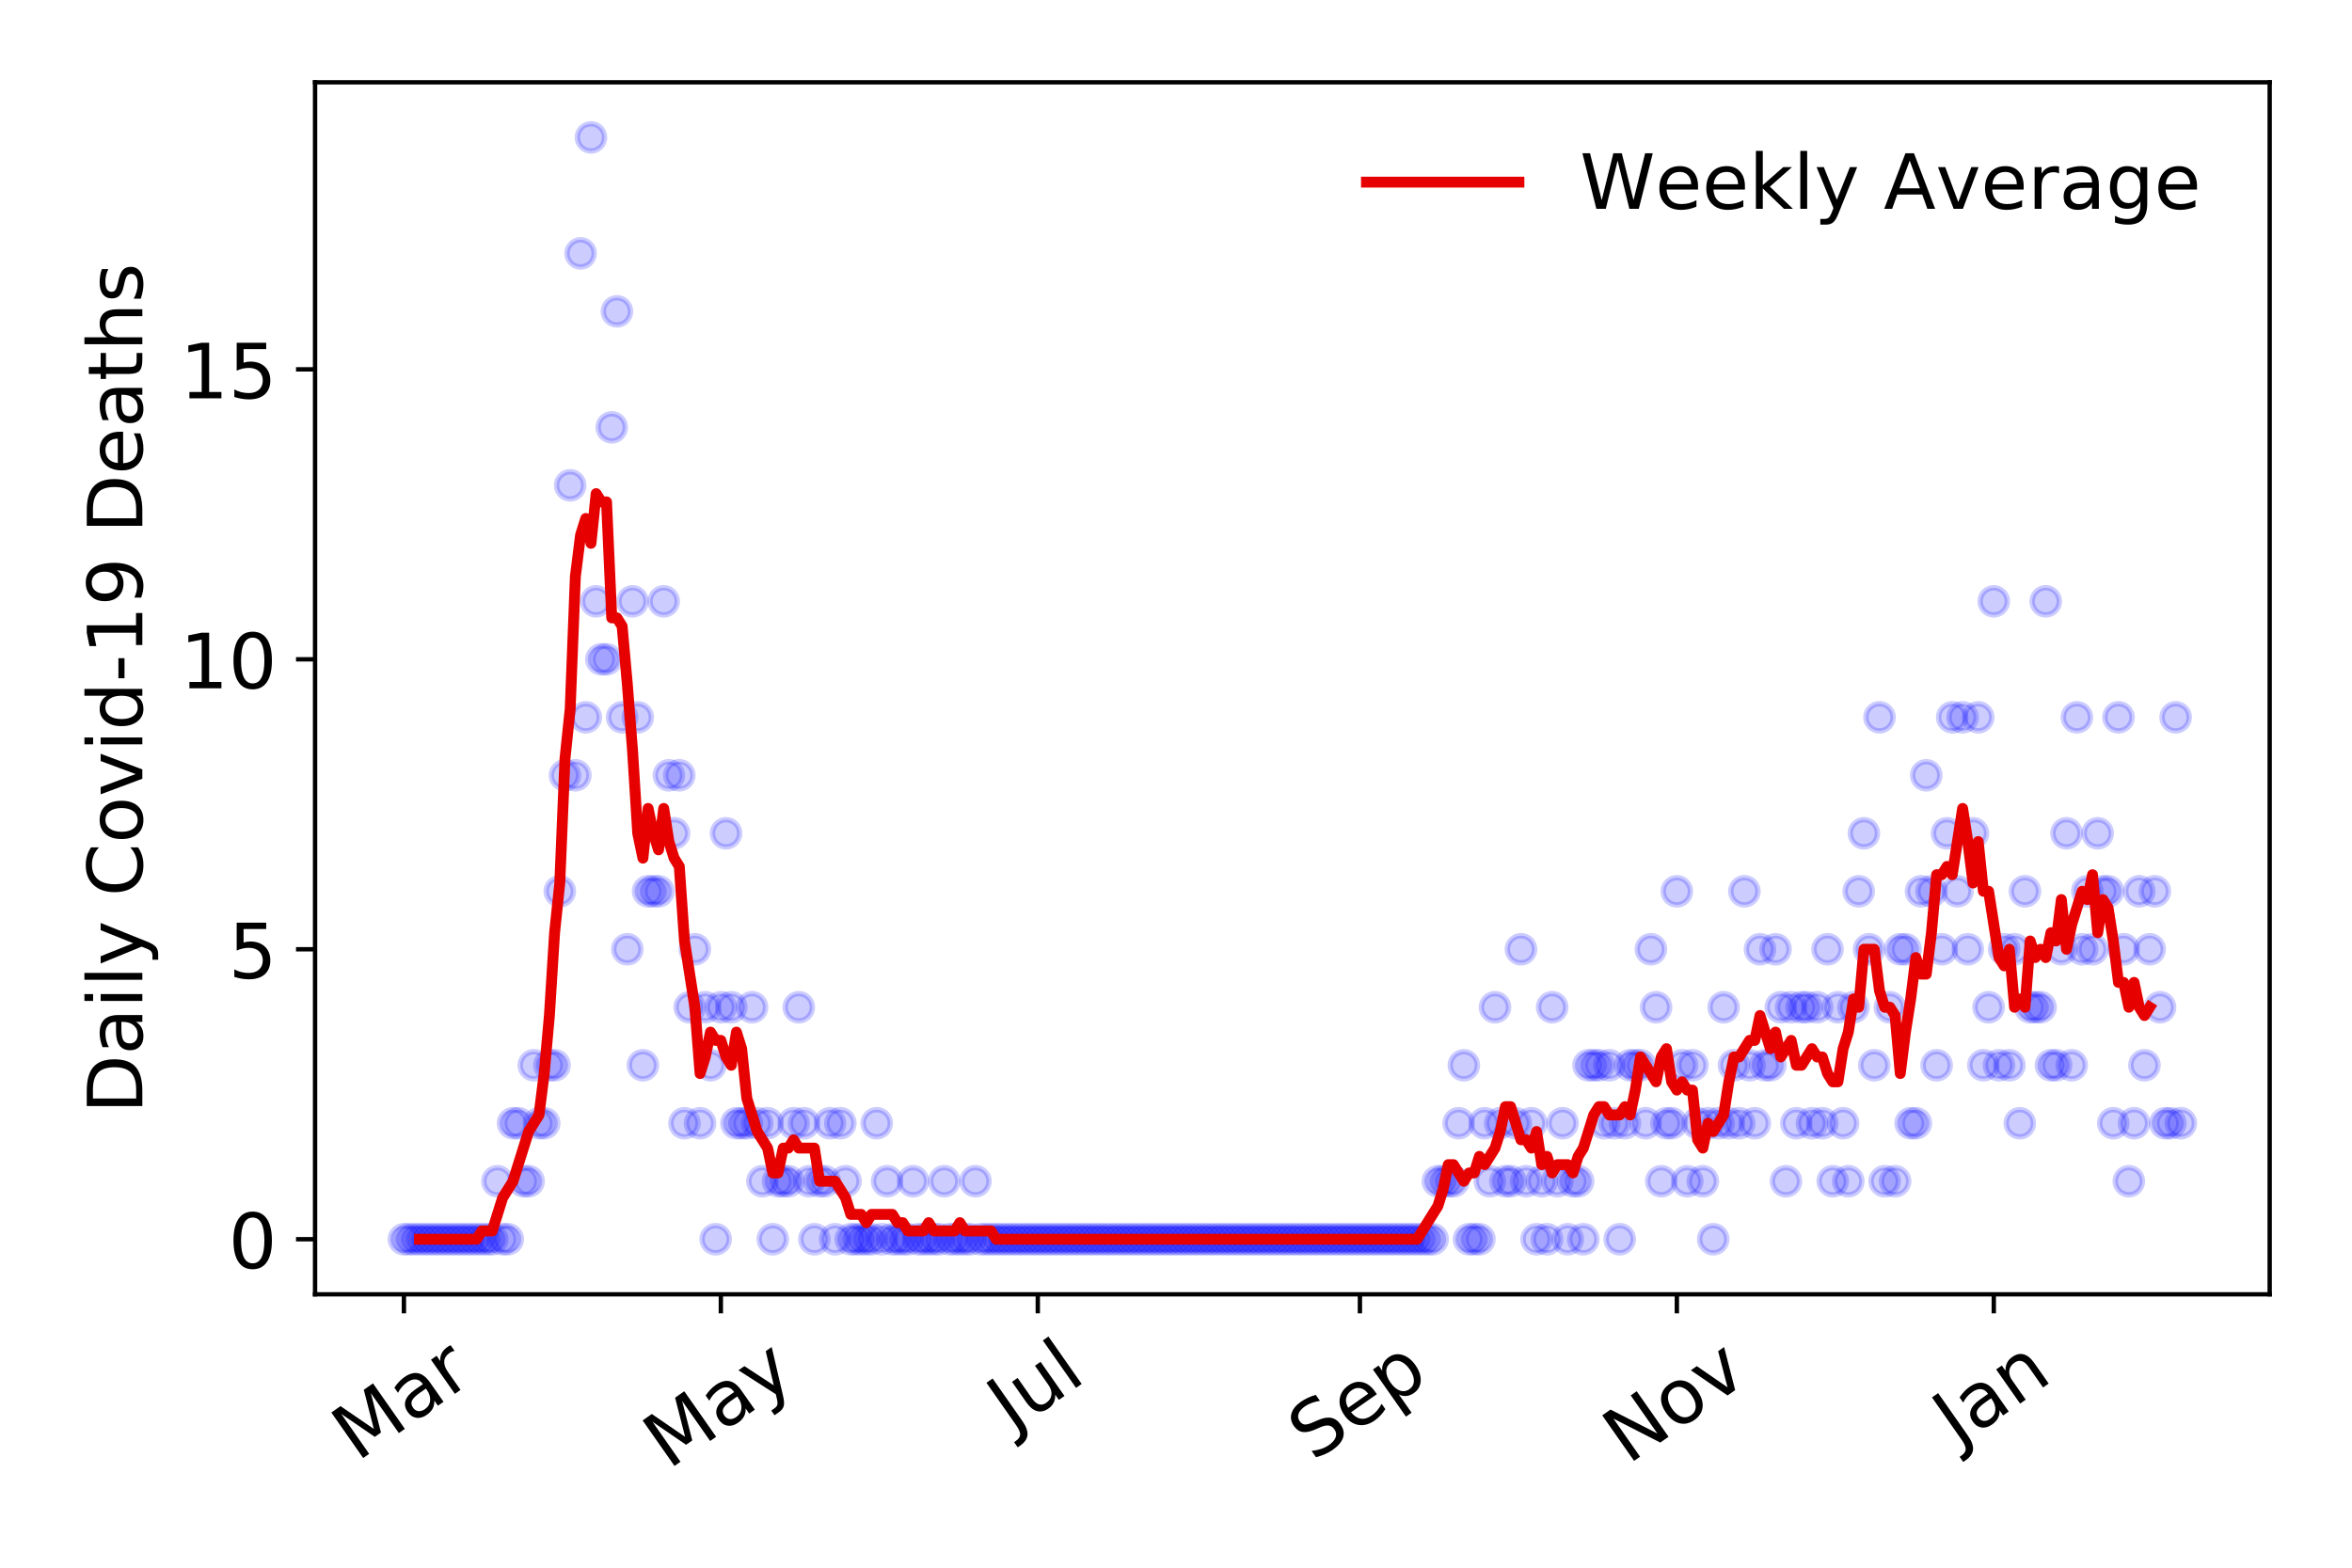<?xml version="1.0" encoding="utf-8" standalone="no"?>
<!DOCTYPE svg PUBLIC "-//W3C//DTD SVG 1.1//EN"
  "http://www.w3.org/Graphics/SVG/1.1/DTD/svg11.dtd">
<!-- Created with matplotlib (https://matplotlib.org/) -->
<svg height="288pt" version="1.1" viewBox="0 0 432 288" width="432pt" xmlns="http://www.w3.org/2000/svg" xmlns:xlink="http://www.w3.org/1999/xlink">
 <defs>
  <style type="text/css">
*{stroke-linecap:butt;stroke-linejoin:round;}
  </style>
 </defs>
 <g id="figure_1">
  <g id="patch_1">
   <path d="M 0 288 
L 432 288 
L 432 0 
L 0 0 
z
" style="fill:#ffffff;"/>
  </g>
  <g id="axes_1">
   <g id="patch_2">
    <path d="M 57.87 237.778 
L 416.88 237.778 
L 416.88 15.12 
L 57.87 15.12 
z
" style="fill:#ffffff;"/>
   </g>
   <g id="matplotlib.axis_1">
    <g id="xtick_1">
     <g id="line2d_1">
      <defs>
       <path d="M 0 0 
L 0 3.5 
" id="m7666166ba7" style="stroke:#000000;stroke-width:0.8;"/>
      </defs>
      <g>
       <use style="stroke:#000000;stroke-width:0.8;" x="74.189" xlink:href="#m7666166ba7" y="237.778"/>
      </g>
     </g>
     <g id="text_1">
      <!-- Mar -->
      <defs>
       <path d="M 9.812 72.906 
L 24.516 72.906 
L 43.109 23.297 
L 61.812 72.906 
L 76.516 72.906 
L 76.516 0 
L 66.891 0 
L 66.891 64.016 
L 48.094 14.016 
L 38.188 14.016 
L 19.391 64.016 
L 19.391 0 
L 9.812 0 
z
" id="DejaVuSans-77"/>
       <path d="M 34.281 27.484 
Q 23.391 27.484 19.188 25 
Q 14.984 22.516 14.984 16.5 
Q 14.984 11.719 18.141 8.906 
Q 21.297 6.109 26.703 6.109 
Q 34.188 6.109 38.703 11.406 
Q 43.219 16.703 43.219 25.484 
L 43.219 27.484 
z
M 52.203 31.203 
L 52.203 0 
L 43.219 0 
L 43.219 8.297 
Q 40.141 3.328 35.547 0.953 
Q 30.953 -1.422 24.312 -1.422 
Q 15.922 -1.422 10.953 3.297 
Q 6 8.016 6 15.922 
Q 6 25.141 12.172 29.828 
Q 18.359 34.516 30.609 34.516 
L 43.219 34.516 
L 43.219 35.406 
Q 43.219 41.609 39.141 45 
Q 35.062 48.391 27.688 48.391 
Q 23 48.391 18.547 47.266 
Q 14.109 46.141 10.016 43.891 
L 10.016 52.203 
Q 14.938 54.109 19.578 55.047 
Q 24.219 56 28.609 56 
Q 40.484 56 46.344 49.844 
Q 52.203 43.703 52.203 31.203 
z
" id="DejaVuSans-97"/>
       <path d="M 41.109 46.297 
Q 39.594 47.172 37.812 47.578 
Q 36.031 48 33.891 48 
Q 26.266 48 22.188 43.047 
Q 18.109 38.094 18.109 28.812 
L 18.109 0 
L 9.078 0 
L 9.078 54.688 
L 18.109 54.688 
L 18.109 46.188 
Q 20.953 51.172 25.484 53.578 
Q 30.031 56 36.531 56 
Q 37.453 56 38.578 55.875 
Q 39.703 55.766 41.062 55.516 
z
" id="DejaVuSans-114"/>
      </defs>
      <g transform="translate(65.586 268.643)rotate(-35)scale(0.14 -0.14)">
       <use xlink:href="#DejaVuSans-77"/>
       <use x="86.279" xlink:href="#DejaVuSans-97"/>
       <use x="147.559" xlink:href="#DejaVuSans-114"/>
      </g>
     </g>
    </g>
    <g id="xtick_2">
     <g id="line2d_2">
      <g>
       <use style="stroke:#000000;stroke-width:0.8;" x="132.401" xlink:href="#m7666166ba7" y="237.778"/>
      </g>
     </g>
     <g id="text_2">
      <!-- May -->
      <defs>
       <path d="M 32.172 -5.078 
Q 28.375 -14.844 24.75 -17.812 
Q 21.141 -20.797 15.094 -20.797 
L 7.906 -20.797 
L 7.906 -13.281 
L 13.188 -13.281 
Q 16.891 -13.281 18.938 -11.516 
Q 21 -9.766 23.484 -3.219 
L 25.094 0.875 
L 2.984 54.688 
L 12.5 54.688 
L 29.594 11.922 
L 46.688 54.688 
L 56.203 54.688 
z
" id="DejaVuSans-121"/>
      </defs>
      <g transform="translate(122.762 270.094)rotate(-35)scale(0.14 -0.14)">
       <use xlink:href="#DejaVuSans-77"/>
       <use x="86.279" xlink:href="#DejaVuSans-97"/>
       <use x="147.559" xlink:href="#DejaVuSans-121"/>
      </g>
     </g>
    </g>
    <g id="xtick_3">
     <g id="line2d_3">
      <g>
       <use style="stroke:#000000;stroke-width:0.8;" x="190.614" xlink:href="#m7666166ba7" y="237.778"/>
      </g>
     </g>
     <g id="text_3">
      <!-- Jul -->
      <defs>
       <path d="M 9.812 72.906 
L 19.672 72.906 
L 19.672 5.078 
Q 19.672 -8.109 14.672 -14.062 
Q 9.672 -20.016 -1.422 -20.016 
L -5.172 -20.016 
L -5.172 -11.719 
L -2.094 -11.719 
Q 4.438 -11.719 7.125 -8.047 
Q 9.812 -4.391 9.812 5.078 
z
" id="DejaVuSans-74"/>
       <path d="M 8.5 21.578 
L 8.5 54.688 
L 17.484 54.688 
L 17.484 21.922 
Q 17.484 14.156 20.5 10.266 
Q 23.531 6.391 29.594 6.391 
Q 36.859 6.391 41.078 11.031 
Q 45.312 15.672 45.312 23.688 
L 45.312 54.688 
L 54.297 54.688 
L 54.297 0 
L 45.312 0 
L 45.312 8.406 
Q 42.047 3.422 37.719 1 
Q 33.406 -1.422 27.688 -1.422 
Q 18.266 -1.422 13.375 4.438 
Q 8.5 10.297 8.5 21.578 
z
M 31.109 56 
z
" id="DejaVuSans-117"/>
       <path d="M 9.422 75.984 
L 18.406 75.984 
L 18.406 0 
L 9.422 0 
z
" id="DejaVuSans-108"/>
      </defs>
      <g transform="translate(185.911 263.181)rotate(-35)scale(0.14 -0.14)">
       <use xlink:href="#DejaVuSans-74"/>
       <use x="29.492" xlink:href="#DejaVuSans-117"/>
       <use x="92.871" xlink:href="#DejaVuSans-108"/>
      </g>
     </g>
    </g>
    <g id="xtick_4">
     <g id="line2d_4">
      <g>
       <use style="stroke:#000000;stroke-width:0.8;" x="249.781" xlink:href="#m7666166ba7" y="237.778"/>
      </g>
     </g>
     <g id="text_4">
      <!-- Sep -->
      <defs>
       <path d="M 53.516 70.516 
L 53.516 60.891 
Q 47.906 63.578 42.922 64.891 
Q 37.938 66.219 33.297 66.219 
Q 25.25 66.219 20.875 63.094 
Q 16.5 59.969 16.5 54.203 
Q 16.5 49.359 19.406 46.891 
Q 22.312 44.438 30.422 42.922 
L 36.375 41.703 
Q 47.406 39.594 52.656 34.297 
Q 57.906 29 57.906 20.125 
Q 57.906 9.516 50.797 4.047 
Q 43.703 -1.422 29.984 -1.422 
Q 24.812 -1.422 18.969 -0.25 
Q 13.141 0.922 6.891 3.219 
L 6.891 13.375 
Q 12.891 10.016 18.656 8.297 
Q 24.422 6.594 29.984 6.594 
Q 38.422 6.594 43.016 9.906 
Q 47.609 13.234 47.609 19.391 
Q 47.609 24.75 44.312 27.781 
Q 41.016 30.812 33.5 32.328 
L 27.484 33.5 
Q 16.453 35.688 11.516 40.375 
Q 6.594 45.062 6.594 53.422 
Q 6.594 63.094 13.406 68.656 
Q 20.219 74.219 32.172 74.219 
Q 37.312 74.219 42.625 73.281 
Q 47.953 72.359 53.516 70.516 
z
" id="DejaVuSans-83"/>
       <path d="M 56.203 29.594 
L 56.203 25.203 
L 14.891 25.203 
Q 15.484 15.922 20.484 11.062 
Q 25.484 6.203 34.422 6.203 
Q 39.594 6.203 44.453 7.469 
Q 49.312 8.734 54.109 11.281 
L 54.109 2.781 
Q 49.266 0.734 44.188 -0.344 
Q 39.109 -1.422 33.891 -1.422 
Q 20.797 -1.422 13.156 6.188 
Q 5.516 13.812 5.516 26.812 
Q 5.516 40.234 12.766 48.109 
Q 20.016 56 32.328 56 
Q 43.359 56 49.781 48.891 
Q 56.203 41.797 56.203 29.594 
z
M 47.219 32.234 
Q 47.125 39.594 43.094 43.984 
Q 39.062 48.391 32.422 48.391 
Q 24.906 48.391 20.391 44.141 
Q 15.875 39.891 15.188 32.172 
z
" id="DejaVuSans-101"/>
       <path d="M 18.109 8.203 
L 18.109 -20.797 
L 9.078 -20.797 
L 9.078 54.688 
L 18.109 54.688 
L 18.109 46.391 
Q 20.953 51.266 25.266 53.625 
Q 29.594 56 35.594 56 
Q 45.562 56 51.781 48.094 
Q 58.016 40.188 58.016 27.297 
Q 58.016 14.406 51.781 6.484 
Q 45.562 -1.422 35.594 -1.422 
Q 29.594 -1.422 25.266 0.953 
Q 20.953 3.328 18.109 8.203 
z
M 48.688 27.297 
Q 48.688 37.203 44.609 42.844 
Q 40.531 48.484 33.406 48.484 
Q 26.266 48.484 22.188 42.844 
Q 18.109 37.203 18.109 27.297 
Q 18.109 17.391 22.188 11.75 
Q 26.266 6.109 33.406 6.109 
Q 40.531 6.109 44.609 11.75 
Q 48.688 17.391 48.688 27.297 
z
" id="DejaVuSans-112"/>
      </defs>
      <g transform="translate(241.188 268.629)rotate(-35)scale(0.14 -0.14)">
       <use xlink:href="#DejaVuSans-83"/>
       <use x="63.477" xlink:href="#DejaVuSans-101"/>
       <use x="125" xlink:href="#DejaVuSans-112"/>
      </g>
     </g>
    </g>
    <g id="xtick_5">
     <g id="line2d_5">
      <g>
       <use style="stroke:#000000;stroke-width:0.8;" x="307.994" xlink:href="#m7666166ba7" y="237.778"/>
      </g>
     </g>
     <g id="text_5">
      <!-- Nov -->
      <defs>
       <path d="M 9.812 72.906 
L 23.094 72.906 
L 55.422 11.922 
L 55.422 72.906 
L 64.984 72.906 
L 64.984 0 
L 51.703 0 
L 19.391 60.984 
L 19.391 0 
L 9.812 0 
z
" id="DejaVuSans-78"/>
       <path d="M 30.609 48.391 
Q 23.391 48.391 19.188 42.75 
Q 14.984 37.109 14.984 27.297 
Q 14.984 17.484 19.156 11.844 
Q 23.344 6.203 30.609 6.203 
Q 37.797 6.203 41.984 11.859 
Q 46.188 17.531 46.188 27.297 
Q 46.188 37.016 41.984 42.703 
Q 37.797 48.391 30.609 48.391 
z
M 30.609 56 
Q 42.328 56 49.016 48.375 
Q 55.719 40.766 55.719 27.297 
Q 55.719 13.875 49.016 6.219 
Q 42.328 -1.422 30.609 -1.422 
Q 18.844 -1.422 12.172 6.219 
Q 5.516 13.875 5.516 27.297 
Q 5.516 40.766 12.172 48.375 
Q 18.844 56 30.609 56 
z
" id="DejaVuSans-111"/>
       <path d="M 2.984 54.688 
L 12.5 54.688 
L 29.594 8.797 
L 46.688 54.688 
L 56.203 54.688 
L 35.688 0 
L 23.484 0 
z
" id="DejaVuSans-118"/>
      </defs>
      <g transform="translate(299.017 269.166)rotate(-35)scale(0.14 -0.14)">
       <use xlink:href="#DejaVuSans-78"/>
       <use x="74.805" xlink:href="#DejaVuSans-111"/>
       <use x="135.986" xlink:href="#DejaVuSans-118"/>
      </g>
     </g>
    </g>
    <g id="xtick_6">
     <g id="line2d_6">
      <g>
       <use style="stroke:#000000;stroke-width:0.8;" x="366.206" xlink:href="#m7666166ba7" y="237.778"/>
      </g>
     </g>
     <g id="text_6">
      <!-- Jan -->
      <defs>
       <path d="M 54.891 33.016 
L 54.891 0 
L 45.906 0 
L 45.906 32.719 
Q 45.906 40.484 42.875 44.328 
Q 39.844 48.188 33.797 48.188 
Q 26.516 48.188 22.312 43.547 
Q 18.109 38.922 18.109 30.906 
L 18.109 0 
L 9.078 0 
L 9.078 54.688 
L 18.109 54.688 
L 18.109 46.188 
Q 21.344 51.125 25.703 53.562 
Q 30.078 56 35.797 56 
Q 45.219 56 50.047 50.172 
Q 54.891 44.344 54.891 33.016 
z
" id="DejaVuSans-110"/>
      </defs>
      <g transform="translate(359.583 265.871)rotate(-35)scale(0.14 -0.14)">
       <use xlink:href="#DejaVuSans-74"/>
       <use x="29.492" xlink:href="#DejaVuSans-97"/>
       <use x="90.771" xlink:href="#DejaVuSans-110"/>
      </g>
     </g>
    </g>
   </g>
   <g id="matplotlib.axis_2">
    <g id="ytick_1">
     <g id="line2d_7">
      <defs>
       <path d="M 0 0 
L -3.5 0 
" id="ma12c0eef39" style="stroke:#000000;stroke-width:0.8;"/>
      </defs>
      <g>
       <use style="stroke:#000000;stroke-width:0.8;" x="57.87" xlink:href="#ma12c0eef39" y="227.657"/>
      </g>
     </g>
     <g id="text_7">
      <!-- 0 -->
      <defs>
       <path d="M 31.781 66.406 
Q 24.172 66.406 20.328 58.906 
Q 16.5 51.422 16.5 36.375 
Q 16.5 21.391 20.328 13.891 
Q 24.172 6.391 31.781 6.391 
Q 39.453 6.391 43.281 13.891 
Q 47.125 21.391 47.125 36.375 
Q 47.125 51.422 43.281 58.906 
Q 39.453 66.406 31.781 66.406 
z
M 31.781 74.219 
Q 44.047 74.219 50.516 64.516 
Q 56.984 54.828 56.984 36.375 
Q 56.984 17.969 50.516 8.266 
Q 44.047 -1.422 31.781 -1.422 
Q 19.531 -1.422 13.062 8.266 
Q 6.594 17.969 6.594 36.375 
Q 6.594 54.828 13.062 64.516 
Q 19.531 74.219 31.781 74.219 
z
" id="DejaVuSans-48"/>
      </defs>
      <g transform="translate(41.962 232.976)scale(0.14 -0.14)">
       <use xlink:href="#DejaVuSans-48"/>
      </g>
     </g>
    </g>
    <g id="ytick_2">
     <g id="line2d_8">
      <g>
       <use style="stroke:#000000;stroke-width:0.8;" x="57.87" xlink:href="#ma12c0eef39" y="174.39"/>
      </g>
     </g>
     <g id="text_8">
      <!-- 5 -->
      <defs>
       <path d="M 10.797 72.906 
L 49.516 72.906 
L 49.516 64.594 
L 19.828 64.594 
L 19.828 46.734 
Q 21.969 47.469 24.109 47.828 
Q 26.266 48.188 28.422 48.188 
Q 40.625 48.188 47.75 41.5 
Q 54.891 34.812 54.891 23.391 
Q 54.891 11.625 47.562 5.094 
Q 40.234 -1.422 26.906 -1.422 
Q 22.312 -1.422 17.547 -0.641 
Q 12.797 0.141 7.719 1.703 
L 7.719 11.625 
Q 12.109 9.234 16.797 8.062 
Q 21.484 6.891 26.703 6.891 
Q 35.156 6.891 40.078 11.328 
Q 45.016 15.766 45.016 23.391 
Q 45.016 31 40.078 35.438 
Q 35.156 39.891 26.703 39.891 
Q 22.75 39.891 18.812 39.016 
Q 14.891 38.141 10.797 36.281 
z
" id="DejaVuSans-53"/>
      </defs>
      <g transform="translate(41.962 179.709)scale(0.14 -0.14)">
       <use xlink:href="#DejaVuSans-53"/>
      </g>
     </g>
    </g>
    <g id="ytick_3">
     <g id="line2d_9">
      <g>
       <use style="stroke:#000000;stroke-width:0.8;" x="57.87" xlink:href="#ma12c0eef39" y="121.122"/>
      </g>
     </g>
     <g id="text_9">
      <!-- 10 -->
      <defs>
       <path d="M 12.406 8.297 
L 28.516 8.297 
L 28.516 63.922 
L 10.984 60.406 
L 10.984 69.391 
L 28.422 72.906 
L 38.281 72.906 
L 38.281 8.297 
L 54.391 8.297 
L 54.391 0 
L 12.406 0 
z
" id="DejaVuSans-49"/>
      </defs>
      <g transform="translate(33.055 126.441)scale(0.14 -0.14)">
       <use xlink:href="#DejaVuSans-49"/>
       <use x="63.623" xlink:href="#DejaVuSans-48"/>
      </g>
     </g>
    </g>
    <g id="ytick_4">
     <g id="line2d_10">
      <g>
       <use style="stroke:#000000;stroke-width:0.8;" x="57.87" xlink:href="#ma12c0eef39" y="67.855"/>
      </g>
     </g>
     <g id="text_10">
      <!-- 15 -->
      <g transform="translate(33.055 73.174)scale(0.14 -0.14)">
       <use xlink:href="#DejaVuSans-49"/>
       <use x="63.623" xlink:href="#DejaVuSans-53"/>
      </g>
     </g>
    </g>
    <g id="text_11">
     <!-- Daily Covid-19 Deaths -->
     <defs>
      <path d="M 19.672 64.797 
L 19.672 8.109 
L 31.594 8.109 
Q 46.688 8.109 53.688 14.938 
Q 60.688 21.781 60.688 36.531 
Q 60.688 51.172 53.688 57.984 
Q 46.688 64.797 31.594 64.797 
z
M 9.812 72.906 
L 30.078 72.906 
Q 51.266 72.906 61.172 64.094 
Q 71.094 55.281 71.094 36.531 
Q 71.094 17.672 61.125 8.828 
Q 51.172 0 30.078 0 
L 9.812 0 
z
" id="DejaVuSans-68"/>
      <path d="M 9.422 54.688 
L 18.406 54.688 
L 18.406 0 
L 9.422 0 
z
M 9.422 75.984 
L 18.406 75.984 
L 18.406 64.594 
L 9.422 64.594 
z
" id="DejaVuSans-105"/>
      <path id="DejaVuSans-32"/>
      <path d="M 64.406 67.281 
L 64.406 56.891 
Q 59.422 61.531 53.781 63.812 
Q 48.141 66.109 41.797 66.109 
Q 29.297 66.109 22.656 58.469 
Q 16.016 50.828 16.016 36.375 
Q 16.016 21.969 22.656 14.328 
Q 29.297 6.688 41.797 6.688 
Q 48.141 6.688 53.781 8.984 
Q 59.422 11.281 64.406 15.922 
L 64.406 5.609 
Q 59.234 2.094 53.438 0.328 
Q 47.656 -1.422 41.219 -1.422 
Q 24.656 -1.422 15.125 8.703 
Q 5.609 18.844 5.609 36.375 
Q 5.609 53.953 15.125 64.078 
Q 24.656 74.219 41.219 74.219 
Q 47.75 74.219 53.531 72.484 
Q 59.328 70.75 64.406 67.281 
z
" id="DejaVuSans-67"/>
      <path d="M 45.406 46.391 
L 45.406 75.984 
L 54.391 75.984 
L 54.391 0 
L 45.406 0 
L 45.406 8.203 
Q 42.578 3.328 38.25 0.953 
Q 33.938 -1.422 27.875 -1.422 
Q 17.969 -1.422 11.734 6.484 
Q 5.516 14.406 5.516 27.297 
Q 5.516 40.188 11.734 48.094 
Q 17.969 56 27.875 56 
Q 33.938 56 38.25 53.625 
Q 42.578 51.266 45.406 46.391 
z
M 14.797 27.297 
Q 14.797 17.391 18.875 11.75 
Q 22.953 6.109 30.078 6.109 
Q 37.203 6.109 41.297 11.75 
Q 45.406 17.391 45.406 27.297 
Q 45.406 37.203 41.297 42.844 
Q 37.203 48.484 30.078 48.484 
Q 22.953 48.484 18.875 42.844 
Q 14.797 37.203 14.797 27.297 
z
" id="DejaVuSans-100"/>
      <path d="M 4.891 31.391 
L 31.203 31.391 
L 31.203 23.391 
L 4.891 23.391 
z
" id="DejaVuSans-45"/>
      <path d="M 10.984 1.516 
L 10.984 10.5 
Q 14.703 8.734 18.5 7.812 
Q 22.312 6.891 25.984 6.891 
Q 35.75 6.891 40.891 13.453 
Q 46.047 20.016 46.781 33.406 
Q 43.953 29.203 39.594 26.953 
Q 35.25 24.703 29.984 24.703 
Q 19.047 24.703 12.672 31.312 
Q 6.297 37.938 6.297 49.422 
Q 6.297 60.641 12.938 67.422 
Q 19.578 74.219 30.609 74.219 
Q 43.266 74.219 49.922 64.516 
Q 56.594 54.828 56.594 36.375 
Q 56.594 19.141 48.406 8.859 
Q 40.234 -1.422 26.422 -1.422 
Q 22.703 -1.422 18.891 -0.688 
Q 15.094 0.047 10.984 1.516 
z
M 30.609 32.422 
Q 37.25 32.422 41.125 36.953 
Q 45.016 41.5 45.016 49.422 
Q 45.016 57.281 41.125 61.844 
Q 37.25 66.406 30.609 66.406 
Q 23.969 66.406 20.094 61.844 
Q 16.219 57.281 16.219 49.422 
Q 16.219 41.5 20.094 36.953 
Q 23.969 32.422 30.609 32.422 
z
" id="DejaVuSans-57"/>
      <path d="M 18.312 70.219 
L 18.312 54.688 
L 36.812 54.688 
L 36.812 47.703 
L 18.312 47.703 
L 18.312 18.016 
Q 18.312 11.328 20.141 9.422 
Q 21.969 7.516 27.594 7.516 
L 36.812 7.516 
L 36.812 0 
L 27.594 0 
Q 17.188 0 13.234 3.875 
Q 9.281 7.766 9.281 18.016 
L 9.281 47.703 
L 2.688 47.703 
L 2.688 54.688 
L 9.281 54.688 
L 9.281 70.219 
z
" id="DejaVuSans-116"/>
      <path d="M 54.891 33.016 
L 54.891 0 
L 45.906 0 
L 45.906 32.719 
Q 45.906 40.484 42.875 44.328 
Q 39.844 48.188 33.797 48.188 
Q 26.516 48.188 22.312 43.547 
Q 18.109 38.922 18.109 30.906 
L 18.109 0 
L 9.078 0 
L 9.078 75.984 
L 18.109 75.984 
L 18.109 46.188 
Q 21.344 51.125 25.703 53.562 
Q 30.078 56 35.797 56 
Q 45.219 56 50.047 50.172 
Q 54.891 44.344 54.891 33.016 
z
" id="DejaVuSans-104"/>
      <path d="M 44.281 53.078 
L 44.281 44.578 
Q 40.484 46.531 36.375 47.5 
Q 32.281 48.484 27.875 48.484 
Q 21.188 48.484 17.844 46.438 
Q 14.5 44.391 14.5 40.281 
Q 14.5 37.156 16.891 35.375 
Q 19.281 33.594 26.516 31.984 
L 29.594 31.297 
Q 39.156 29.25 43.188 25.516 
Q 47.219 21.781 47.219 15.094 
Q 47.219 7.469 41.188 3.016 
Q 35.156 -1.422 24.609 -1.422 
Q 20.219 -1.422 15.453 -0.562 
Q 10.688 0.297 5.422 2 
L 5.422 11.281 
Q 10.406 8.688 15.234 7.391 
Q 20.062 6.109 24.812 6.109 
Q 31.156 6.109 34.562 8.281 
Q 37.984 10.453 37.984 14.406 
Q 37.984 18.062 35.516 20.016 
Q 33.062 21.969 24.703 23.781 
L 21.578 24.516 
Q 13.234 26.266 9.516 29.906 
Q 5.812 33.547 5.812 39.891 
Q 5.812 47.609 11.281 51.797 
Q 16.75 56 26.812 56 
Q 31.781 56 36.172 55.266 
Q 40.578 54.547 44.281 53.078 
z
" id="DejaVuSans-115"/>
     </defs>
     <g transform="translate(26.143 204.56)rotate(-90)scale(0.14 -0.14)">
      <use xlink:href="#DejaVuSans-68"/>
      <use x="77.002" xlink:href="#DejaVuSans-97"/>
      <use x="138.281" xlink:href="#DejaVuSans-105"/>
      <use x="166.064" xlink:href="#DejaVuSans-108"/>
      <use x="193.848" xlink:href="#DejaVuSans-121"/>
      <use x="253.027" xlink:href="#DejaVuSans-32"/>
      <use x="284.814" xlink:href="#DejaVuSans-67"/>
      <use x="354.639" xlink:href="#DejaVuSans-111"/>
      <use x="415.82" xlink:href="#DejaVuSans-118"/>
      <use x="475" xlink:href="#DejaVuSans-105"/>
      <use x="502.783" xlink:href="#DejaVuSans-100"/>
      <use x="566.26" xlink:href="#DejaVuSans-45"/>
      <use x="602.344" xlink:href="#DejaVuSans-49"/>
      <use x="665.967" xlink:href="#DejaVuSans-57"/>
      <use x="729.59" xlink:href="#DejaVuSans-32"/>
      <use x="761.377" xlink:href="#DejaVuSans-68"/>
      <use x="838.379" xlink:href="#DejaVuSans-101"/>
      <use x="899.902" xlink:href="#DejaVuSans-97"/>
      <use x="961.182" xlink:href="#DejaVuSans-116"/>
      <use x="1000.391" xlink:href="#DejaVuSans-104"/>
      <use x="1063.77" xlink:href="#DejaVuSans-115"/>
     </g>
    </g>
   </g>
   <g id="line2d_11">
    <defs>
     <path d="M 0 2.5 
C 0.663 2.5 1.299 2.237 1.768 1.768 
C 2.237 1.299 2.5 0.663 2.5 0 
C 2.5 -0.663 2.237 -1.299 1.768 -1.768 
C 1.299 -2.237 0.663 -2.5 0 -2.5 
C -0.663 -2.5 -1.299 -2.237 -1.768 -1.768 
C -2.237 -1.299 -2.5 -0.663 -2.5 0 
C -2.5 0.663 -2.237 1.299 -1.768 1.768 
C -1.299 2.237 -0.663 2.5 0 2.5 
z
" id="m75bdd91df9" style="stroke:#0000ff;stroke-opacity:0.2;"/>
    </defs>
    <g clip-path="url(#p208f43d4a8)">
     <use style="fill:#0000ff;fill-opacity:0.2;stroke:#0000ff;stroke-opacity:0.2;" x="74.189" xlink:href="#m75bdd91df9" y="227.657"/>
     <use style="fill:#0000ff;fill-opacity:0.2;stroke:#0000ff;stroke-opacity:0.2;" x="75.143" xlink:href="#m75bdd91df9" y="227.657"/>
     <use style="fill:#0000ff;fill-opacity:0.2;stroke:#0000ff;stroke-opacity:0.2;" x="76.097" xlink:href="#m75bdd91df9" y="227.657"/>
     <use style="fill:#0000ff;fill-opacity:0.2;stroke:#0000ff;stroke-opacity:0.2;" x="77.052" xlink:href="#m75bdd91df9" y="227.657"/>
     <use style="fill:#0000ff;fill-opacity:0.2;stroke:#0000ff;stroke-opacity:0.2;" x="78.006" xlink:href="#m75bdd91df9" y="227.657"/>
     <use style="fill:#0000ff;fill-opacity:0.2;stroke:#0000ff;stroke-opacity:0.2;" x="78.96" xlink:href="#m75bdd91df9" y="227.657"/>
     <use style="fill:#0000ff;fill-opacity:0.2;stroke:#0000ff;stroke-opacity:0.2;" x="79.914" xlink:href="#m75bdd91df9" y="227.657"/>
     <use style="fill:#0000ff;fill-opacity:0.2;stroke:#0000ff;stroke-opacity:0.2;" x="80.869" xlink:href="#m75bdd91df9" y="227.657"/>
     <use style="fill:#0000ff;fill-opacity:0.2;stroke:#0000ff;stroke-opacity:0.2;" x="81.823" xlink:href="#m75bdd91df9" y="227.657"/>
     <use style="fill:#0000ff;fill-opacity:0.2;stroke:#0000ff;stroke-opacity:0.2;" x="82.777" xlink:href="#m75bdd91df9" y="227.657"/>
     <use style="fill:#0000ff;fill-opacity:0.2;stroke:#0000ff;stroke-opacity:0.2;" x="83.732" xlink:href="#m75bdd91df9" y="227.657"/>
     <use style="fill:#0000ff;fill-opacity:0.2;stroke:#0000ff;stroke-opacity:0.2;" x="84.686" xlink:href="#m75bdd91df9" y="227.657"/>
     <use style="fill:#0000ff;fill-opacity:0.2;stroke:#0000ff;stroke-opacity:0.2;" x="85.64" xlink:href="#m75bdd91df9" y="227.657"/>
     <use style="fill:#0000ff;fill-opacity:0.2;stroke:#0000ff;stroke-opacity:0.2;" x="86.595" xlink:href="#m75bdd91df9" y="227.657"/>
     <use style="fill:#0000ff;fill-opacity:0.2;stroke:#0000ff;stroke-opacity:0.2;" x="87.549" xlink:href="#m75bdd91df9" y="227.657"/>
     <use style="fill:#0000ff;fill-opacity:0.2;stroke:#0000ff;stroke-opacity:0.2;" x="88.503" xlink:href="#m75bdd91df9" y="227.657"/>
     <use style="fill:#0000ff;fill-opacity:0.2;stroke:#0000ff;stroke-opacity:0.2;" x="89.458" xlink:href="#m75bdd91df9" y="227.657"/>
     <use style="fill:#0000ff;fill-opacity:0.2;stroke:#0000ff;stroke-opacity:0.2;" x="90.412" xlink:href="#m75bdd91df9" y="227.657"/>
     <use style="fill:#0000ff;fill-opacity:0.2;stroke:#0000ff;stroke-opacity:0.2;" x="91.366" xlink:href="#m75bdd91df9" y="217.004"/>
     <use style="fill:#0000ff;fill-opacity:0.2;stroke:#0000ff;stroke-opacity:0.2;" x="92.32" xlink:href="#m75bdd91df9" y="227.657"/>
     <use style="fill:#0000ff;fill-opacity:0.2;stroke:#0000ff;stroke-opacity:0.2;" x="93.275" xlink:href="#m75bdd91df9" y="227.657"/>
     <use style="fill:#0000ff;fill-opacity:0.2;stroke:#0000ff;stroke-opacity:0.2;" x="94.229" xlink:href="#m75bdd91df9" y="206.35"/>
     <use style="fill:#0000ff;fill-opacity:0.2;stroke:#0000ff;stroke-opacity:0.2;" x="95.183" xlink:href="#m75bdd91df9" y="206.35"/>
     <use style="fill:#0000ff;fill-opacity:0.2;stroke:#0000ff;stroke-opacity:0.2;" x="96.138" xlink:href="#m75bdd91df9" y="217.004"/>
     <use style="fill:#0000ff;fill-opacity:0.2;stroke:#0000ff;stroke-opacity:0.2;" x="97.092" xlink:href="#m75bdd91df9" y="217.004"/>
     <use style="fill:#0000ff;fill-opacity:0.2;stroke:#0000ff;stroke-opacity:0.2;" x="98.046" xlink:href="#m75bdd91df9" y="195.697"/>
     <use style="fill:#0000ff;fill-opacity:0.2;stroke:#0000ff;stroke-opacity:0.2;" x="99.001" xlink:href="#m75bdd91df9" y="206.35"/>
     <use style="fill:#0000ff;fill-opacity:0.2;stroke:#0000ff;stroke-opacity:0.2;" x="99.955" xlink:href="#m75bdd91df9" y="206.35"/>
     <use style="fill:#0000ff;fill-opacity:0.2;stroke:#0000ff;stroke-opacity:0.2;" x="100.909" xlink:href="#m75bdd91df9" y="195.697"/>
     <use style="fill:#0000ff;fill-opacity:0.2;stroke:#0000ff;stroke-opacity:0.2;" x="101.864" xlink:href="#m75bdd91df9" y="195.697"/>
     <use style="fill:#0000ff;fill-opacity:0.2;stroke:#0000ff;stroke-opacity:0.2;" x="102.818" xlink:href="#m75bdd91df9" y="163.736"/>
     <use style="fill:#0000ff;fill-opacity:0.2;stroke:#0000ff;stroke-opacity:0.2;" x="103.772" xlink:href="#m75bdd91df9" y="142.429"/>
     <use style="fill:#0000ff;fill-opacity:0.2;stroke:#0000ff;stroke-opacity:0.2;" x="104.726" xlink:href="#m75bdd91df9" y="89.162"/>
     <use style="fill:#0000ff;fill-opacity:0.2;stroke:#0000ff;stroke-opacity:0.2;" x="105.681" xlink:href="#m75bdd91df9" y="142.429"/>
     <use style="fill:#0000ff;fill-opacity:0.2;stroke:#0000ff;stroke-opacity:0.2;" x="106.635" xlink:href="#m75bdd91df9" y="46.548"/>
     <use style="fill:#0000ff;fill-opacity:0.2;stroke:#0000ff;stroke-opacity:0.2;" x="107.589" xlink:href="#m75bdd91df9" y="131.776"/>
     <use style="fill:#0000ff;fill-opacity:0.2;stroke:#0000ff;stroke-opacity:0.2;" x="108.544" xlink:href="#m75bdd91df9" y="25.241"/>
     <use style="fill:#0000ff;fill-opacity:0.2;stroke:#0000ff;stroke-opacity:0.2;" x="109.498" xlink:href="#m75bdd91df9" y="110.469"/>
     <use style="fill:#0000ff;fill-opacity:0.2;stroke:#0000ff;stroke-opacity:0.2;" x="110.452" xlink:href="#m75bdd91df9" y="121.122"/>
     <use style="fill:#0000ff;fill-opacity:0.2;stroke:#0000ff;stroke-opacity:0.2;" x="111.407" xlink:href="#m75bdd91df9" y="121.122"/>
     <use style="fill:#0000ff;fill-opacity:0.2;stroke:#0000ff;stroke-opacity:0.2;" x="112.361" xlink:href="#m75bdd91df9" y="78.508"/>
     <use style="fill:#0000ff;fill-opacity:0.2;stroke:#0000ff;stroke-opacity:0.2;" x="113.315" xlink:href="#m75bdd91df9" y="57.201"/>
     <use style="fill:#0000ff;fill-opacity:0.2;stroke:#0000ff;stroke-opacity:0.2;" x="114.269" xlink:href="#m75bdd91df9" y="131.776"/>
     <use style="fill:#0000ff;fill-opacity:0.2;stroke:#0000ff;stroke-opacity:0.2;" x="115.224" xlink:href="#m75bdd91df9" y="174.39"/>
     <use style="fill:#0000ff;fill-opacity:0.2;stroke:#0000ff;stroke-opacity:0.2;" x="116.178" xlink:href="#m75bdd91df9" y="110.469"/>
     <use style="fill:#0000ff;fill-opacity:0.2;stroke:#0000ff;stroke-opacity:0.2;" x="117.132" xlink:href="#m75bdd91df9" y="131.776"/>
     <use style="fill:#0000ff;fill-opacity:0.2;stroke:#0000ff;stroke-opacity:0.2;" x="118.087" xlink:href="#m75bdd91df9" y="195.697"/>
     <use style="fill:#0000ff;fill-opacity:0.2;stroke:#0000ff;stroke-opacity:0.2;" x="119.041" xlink:href="#m75bdd91df9" y="163.736"/>
     <use style="fill:#0000ff;fill-opacity:0.2;stroke:#0000ff;stroke-opacity:0.2;" x="119.995" xlink:href="#m75bdd91df9" y="163.736"/>
     <use style="fill:#0000ff;fill-opacity:0.2;stroke:#0000ff;stroke-opacity:0.2;" x="120.95" xlink:href="#m75bdd91df9" y="163.736"/>
     <use style="fill:#0000ff;fill-opacity:0.2;stroke:#0000ff;stroke-opacity:0.2;" x="121.904" xlink:href="#m75bdd91df9" y="110.469"/>
     <use style="fill:#0000ff;fill-opacity:0.2;stroke:#0000ff;stroke-opacity:0.2;" x="122.858" xlink:href="#m75bdd91df9" y="142.429"/>
     <use style="fill:#0000ff;fill-opacity:0.2;stroke:#0000ff;stroke-opacity:0.2;" x="123.813" xlink:href="#m75bdd91df9" y="153.083"/>
     <use style="fill:#0000ff;fill-opacity:0.2;stroke:#0000ff;stroke-opacity:0.2;" x="124.767" xlink:href="#m75bdd91df9" y="142.429"/>
     <use style="fill:#0000ff;fill-opacity:0.2;stroke:#0000ff;stroke-opacity:0.2;" x="125.721" xlink:href="#m75bdd91df9" y="206.35"/>
     <use style="fill:#0000ff;fill-opacity:0.2;stroke:#0000ff;stroke-opacity:0.2;" x="126.675" xlink:href="#m75bdd91df9" y="185.043"/>
     <use style="fill:#0000ff;fill-opacity:0.2;stroke:#0000ff;stroke-opacity:0.2;" x="127.63" xlink:href="#m75bdd91df9" y="174.39"/>
     <use style="fill:#0000ff;fill-opacity:0.2;stroke:#0000ff;stroke-opacity:0.2;" x="128.584" xlink:href="#m75bdd91df9" y="206.35"/>
     <use style="fill:#0000ff;fill-opacity:0.2;stroke:#0000ff;stroke-opacity:0.2;" x="129.538" xlink:href="#m75bdd91df9" y="185.043"/>
     <use style="fill:#0000ff;fill-opacity:0.2;stroke:#0000ff;stroke-opacity:0.2;" x="130.493" xlink:href="#m75bdd91df9" y="195.697"/>
     <use style="fill:#0000ff;fill-opacity:0.2;stroke:#0000ff;stroke-opacity:0.2;" x="131.447" xlink:href="#m75bdd91df9" y="227.657"/>
     <use style="fill:#0000ff;fill-opacity:0.2;stroke:#0000ff;stroke-opacity:0.2;" x="132.401" xlink:href="#m75bdd91df9" y="185.043"/>
     <use style="fill:#0000ff;fill-opacity:0.2;stroke:#0000ff;stroke-opacity:0.2;" x="133.356" xlink:href="#m75bdd91df9" y="153.083"/>
     <use style="fill:#0000ff;fill-opacity:0.2;stroke:#0000ff;stroke-opacity:0.2;" x="134.31" xlink:href="#m75bdd91df9" y="185.043"/>
     <use style="fill:#0000ff;fill-opacity:0.2;stroke:#0000ff;stroke-opacity:0.2;" x="135.264" xlink:href="#m75bdd91df9" y="206.35"/>
     <use style="fill:#0000ff;fill-opacity:0.2;stroke:#0000ff;stroke-opacity:0.2;" x="136.219" xlink:href="#m75bdd91df9" y="206.35"/>
     <use style="fill:#0000ff;fill-opacity:0.2;stroke:#0000ff;stroke-opacity:0.2;" x="137.173" xlink:href="#m75bdd91df9" y="206.35"/>
     <use style="fill:#0000ff;fill-opacity:0.2;stroke:#0000ff;stroke-opacity:0.2;" x="138.127" xlink:href="#m75bdd91df9" y="185.043"/>
     <use style="fill:#0000ff;fill-opacity:0.2;stroke:#0000ff;stroke-opacity:0.2;" x="139.081" xlink:href="#m75bdd91df9" y="206.35"/>
     <use style="fill:#0000ff;fill-opacity:0.2;stroke:#0000ff;stroke-opacity:0.2;" x="140.036" xlink:href="#m75bdd91df9" y="217.004"/>
     <use style="fill:#0000ff;fill-opacity:0.2;stroke:#0000ff;stroke-opacity:0.2;" x="140.99" xlink:href="#m75bdd91df9" y="206.35"/>
     <use style="fill:#0000ff;fill-opacity:0.2;stroke:#0000ff;stroke-opacity:0.2;" x="141.944" xlink:href="#m75bdd91df9" y="227.657"/>
     <use style="fill:#0000ff;fill-opacity:0.2;stroke:#0000ff;stroke-opacity:0.2;" x="142.899" xlink:href="#m75bdd91df9" y="217.004"/>
     <use style="fill:#0000ff;fill-opacity:0.2;stroke:#0000ff;stroke-opacity:0.2;" x="143.853" xlink:href="#m75bdd91df9" y="217.004"/>
     <use style="fill:#0000ff;fill-opacity:0.2;stroke:#0000ff;stroke-opacity:0.2;" x="144.807" xlink:href="#m75bdd91df9" y="217.004"/>
     <use style="fill:#0000ff;fill-opacity:0.2;stroke:#0000ff;stroke-opacity:0.2;" x="145.762" xlink:href="#m75bdd91df9" y="206.35"/>
     <use style="fill:#0000ff;fill-opacity:0.2;stroke:#0000ff;stroke-opacity:0.2;" x="146.716" xlink:href="#m75bdd91df9" y="185.043"/>
     <use style="fill:#0000ff;fill-opacity:0.2;stroke:#0000ff;stroke-opacity:0.2;" x="147.67" xlink:href="#m75bdd91df9" y="206.35"/>
     <use style="fill:#0000ff;fill-opacity:0.2;stroke:#0000ff;stroke-opacity:0.2;" x="148.625" xlink:href="#m75bdd91df9" y="217.004"/>
     <use style="fill:#0000ff;fill-opacity:0.2;stroke:#0000ff;stroke-opacity:0.2;" x="149.579" xlink:href="#m75bdd91df9" y="227.657"/>
     <use style="fill:#0000ff;fill-opacity:0.2;stroke:#0000ff;stroke-opacity:0.2;" x="150.533" xlink:href="#m75bdd91df9" y="217.004"/>
     <use style="fill:#0000ff;fill-opacity:0.2;stroke:#0000ff;stroke-opacity:0.2;" x="151.487" xlink:href="#m75bdd91df9" y="217.004"/>
     <use style="fill:#0000ff;fill-opacity:0.2;stroke:#0000ff;stroke-opacity:0.2;" x="152.442" xlink:href="#m75bdd91df9" y="206.35"/>
     <use style="fill:#0000ff;fill-opacity:0.2;stroke:#0000ff;stroke-opacity:0.2;" x="153.396" xlink:href="#m75bdd91df9" y="227.657"/>
     <use style="fill:#0000ff;fill-opacity:0.2;stroke:#0000ff;stroke-opacity:0.2;" x="154.35" xlink:href="#m75bdd91df9" y="206.35"/>
     <use style="fill:#0000ff;fill-opacity:0.2;stroke:#0000ff;stroke-opacity:0.2;" x="155.305" xlink:href="#m75bdd91df9" y="217.004"/>
     <use style="fill:#0000ff;fill-opacity:0.2;stroke:#0000ff;stroke-opacity:0.2;" x="156.259" xlink:href="#m75bdd91df9" y="227.657"/>
     <use style="fill:#0000ff;fill-opacity:0.2;stroke:#0000ff;stroke-opacity:0.2;" x="157.213" xlink:href="#m75bdd91df9" y="227.657"/>
     <use style="fill:#0000ff;fill-opacity:0.2;stroke:#0000ff;stroke-opacity:0.2;" x="158.168" xlink:href="#m75bdd91df9" y="227.657"/>
     <use style="fill:#0000ff;fill-opacity:0.2;stroke:#0000ff;stroke-opacity:0.2;" x="159.122" xlink:href="#m75bdd91df9" y="227.657"/>
     <use style="fill:#0000ff;fill-opacity:0.2;stroke:#0000ff;stroke-opacity:0.2;" x="160.076" xlink:href="#m75bdd91df9" y="227.657"/>
     <use style="fill:#0000ff;fill-opacity:0.2;stroke:#0000ff;stroke-opacity:0.2;" x="161.031" xlink:href="#m75bdd91df9" y="206.35"/>
     <use style="fill:#0000ff;fill-opacity:0.2;stroke:#0000ff;stroke-opacity:0.2;" x="161.985" xlink:href="#m75bdd91df9" y="227.657"/>
     <use style="fill:#0000ff;fill-opacity:0.2;stroke:#0000ff;stroke-opacity:0.2;" x="162.939" xlink:href="#m75bdd91df9" y="217.004"/>
     <use style="fill:#0000ff;fill-opacity:0.2;stroke:#0000ff;stroke-opacity:0.2;" x="163.893" xlink:href="#m75bdd91df9" y="227.657"/>
     <use style="fill:#0000ff;fill-opacity:0.2;stroke:#0000ff;stroke-opacity:0.2;" x="164.848" xlink:href="#m75bdd91df9" y="227.657"/>
     <use style="fill:#0000ff;fill-opacity:0.2;stroke:#0000ff;stroke-opacity:0.2;" x="165.802" xlink:href="#m75bdd91df9" y="227.657"/>
     <use style="fill:#0000ff;fill-opacity:0.2;stroke:#0000ff;stroke-opacity:0.2;" x="166.756" xlink:href="#m75bdd91df9" y="227.657"/>
     <use style="fill:#0000ff;fill-opacity:0.2;stroke:#0000ff;stroke-opacity:0.2;" x="167.711" xlink:href="#m75bdd91df9" y="217.004"/>
     <use style="fill:#0000ff;fill-opacity:0.2;stroke:#0000ff;stroke-opacity:0.2;" x="168.665" xlink:href="#m75bdd91df9" y="227.657"/>
     <use style="fill:#0000ff;fill-opacity:0.2;stroke:#0000ff;stroke-opacity:0.2;" x="169.619" xlink:href="#m75bdd91df9" y="227.657"/>
     <use style="fill:#0000ff;fill-opacity:0.2;stroke:#0000ff;stroke-opacity:0.2;" x="170.574" xlink:href="#m75bdd91df9" y="227.657"/>
     <use style="fill:#0000ff;fill-opacity:0.2;stroke:#0000ff;stroke-opacity:0.2;" x="171.528" xlink:href="#m75bdd91df9" y="227.657"/>
     <use style="fill:#0000ff;fill-opacity:0.2;stroke:#0000ff;stroke-opacity:0.2;" x="172.482" xlink:href="#m75bdd91df9" y="227.657"/>
     <use style="fill:#0000ff;fill-opacity:0.2;stroke:#0000ff;stroke-opacity:0.2;" x="173.436" xlink:href="#m75bdd91df9" y="217.004"/>
     <use style="fill:#0000ff;fill-opacity:0.2;stroke:#0000ff;stroke-opacity:0.2;" x="174.391" xlink:href="#m75bdd91df9" y="227.657"/>
     <use style="fill:#0000ff;fill-opacity:0.2;stroke:#0000ff;stroke-opacity:0.2;" x="175.345" xlink:href="#m75bdd91df9" y="227.657"/>
     <use style="fill:#0000ff;fill-opacity:0.2;stroke:#0000ff;stroke-opacity:0.2;" x="176.299" xlink:href="#m75bdd91df9" y="227.657"/>
     <use style="fill:#0000ff;fill-opacity:0.2;stroke:#0000ff;stroke-opacity:0.2;" x="177.254" xlink:href="#m75bdd91df9" y="227.657"/>
     <use style="fill:#0000ff;fill-opacity:0.2;stroke:#0000ff;stroke-opacity:0.2;" x="178.208" xlink:href="#m75bdd91df9" y="227.657"/>
     <use style="fill:#0000ff;fill-opacity:0.2;stroke:#0000ff;stroke-opacity:0.2;" x="179.162" xlink:href="#m75bdd91df9" y="217.004"/>
     <use style="fill:#0000ff;fill-opacity:0.2;stroke:#0000ff;stroke-opacity:0.2;" x="180.117" xlink:href="#m75bdd91df9" y="227.657"/>
     <use style="fill:#0000ff;fill-opacity:0.2;stroke:#0000ff;stroke-opacity:0.2;" x="181.071" xlink:href="#m75bdd91df9" y="227.657"/>
     <use style="fill:#0000ff;fill-opacity:0.2;stroke:#0000ff;stroke-opacity:0.2;" x="182.025" xlink:href="#m75bdd91df9" y="227.657"/>
     <use style="fill:#0000ff;fill-opacity:0.2;stroke:#0000ff;stroke-opacity:0.2;" x="182.98" xlink:href="#m75bdd91df9" y="227.657"/>
     <use style="fill:#0000ff;fill-opacity:0.2;stroke:#0000ff;stroke-opacity:0.2;" x="183.934" xlink:href="#m75bdd91df9" y="227.657"/>
     <use style="fill:#0000ff;fill-opacity:0.2;stroke:#0000ff;stroke-opacity:0.2;" x="184.888" xlink:href="#m75bdd91df9" y="227.657"/>
     <use style="fill:#0000ff;fill-opacity:0.2;stroke:#0000ff;stroke-opacity:0.2;" x="185.842" xlink:href="#m75bdd91df9" y="227.657"/>
     <use style="fill:#0000ff;fill-opacity:0.2;stroke:#0000ff;stroke-opacity:0.2;" x="186.797" xlink:href="#m75bdd91df9" y="227.657"/>
     <use style="fill:#0000ff;fill-opacity:0.2;stroke:#0000ff;stroke-opacity:0.2;" x="187.751" xlink:href="#m75bdd91df9" y="227.657"/>
     <use style="fill:#0000ff;fill-opacity:0.2;stroke:#0000ff;stroke-opacity:0.2;" x="188.705" xlink:href="#m75bdd91df9" y="227.657"/>
     <use style="fill:#0000ff;fill-opacity:0.2;stroke:#0000ff;stroke-opacity:0.2;" x="189.66" xlink:href="#m75bdd91df9" y="227.657"/>
     <use style="fill:#0000ff;fill-opacity:0.2;stroke:#0000ff;stroke-opacity:0.2;" x="190.614" xlink:href="#m75bdd91df9" y="227.657"/>
     <use style="fill:#0000ff;fill-opacity:0.2;stroke:#0000ff;stroke-opacity:0.2;" x="191.568" xlink:href="#m75bdd91df9" y="227.657"/>
     <use style="fill:#0000ff;fill-opacity:0.2;stroke:#0000ff;stroke-opacity:0.2;" x="192.523" xlink:href="#m75bdd91df9" y="227.657"/>
     <use style="fill:#0000ff;fill-opacity:0.2;stroke:#0000ff;stroke-opacity:0.2;" x="193.477" xlink:href="#m75bdd91df9" y="227.657"/>
     <use style="fill:#0000ff;fill-opacity:0.2;stroke:#0000ff;stroke-opacity:0.2;" x="194.431" xlink:href="#m75bdd91df9" y="227.657"/>
     <use style="fill:#0000ff;fill-opacity:0.2;stroke:#0000ff;stroke-opacity:0.2;" x="195.386" xlink:href="#m75bdd91df9" y="227.657"/>
     <use style="fill:#0000ff;fill-opacity:0.2;stroke:#0000ff;stroke-opacity:0.2;" x="196.34" xlink:href="#m75bdd91df9" y="227.657"/>
     <use style="fill:#0000ff;fill-opacity:0.2;stroke:#0000ff;stroke-opacity:0.2;" x="197.294" xlink:href="#m75bdd91df9" y="227.657"/>
     <use style="fill:#0000ff;fill-opacity:0.2;stroke:#0000ff;stroke-opacity:0.2;" x="198.248" xlink:href="#m75bdd91df9" y="227.657"/>
     <use style="fill:#0000ff;fill-opacity:0.2;stroke:#0000ff;stroke-opacity:0.2;" x="199.203" xlink:href="#m75bdd91df9" y="227.657"/>
     <use style="fill:#0000ff;fill-opacity:0.2;stroke:#0000ff;stroke-opacity:0.2;" x="200.157" xlink:href="#m75bdd91df9" y="227.657"/>
     <use style="fill:#0000ff;fill-opacity:0.2;stroke:#0000ff;stroke-opacity:0.2;" x="201.111" xlink:href="#m75bdd91df9" y="227.657"/>
     <use style="fill:#0000ff;fill-opacity:0.2;stroke:#0000ff;stroke-opacity:0.2;" x="202.066" xlink:href="#m75bdd91df9" y="227.657"/>
     <use style="fill:#0000ff;fill-opacity:0.2;stroke:#0000ff;stroke-opacity:0.2;" x="203.02" xlink:href="#m75bdd91df9" y="227.657"/>
     <use style="fill:#0000ff;fill-opacity:0.2;stroke:#0000ff;stroke-opacity:0.2;" x="203.974" xlink:href="#m75bdd91df9" y="227.657"/>
     <use style="fill:#0000ff;fill-opacity:0.2;stroke:#0000ff;stroke-opacity:0.2;" x="204.929" xlink:href="#m75bdd91df9" y="227.657"/>
     <use style="fill:#0000ff;fill-opacity:0.2;stroke:#0000ff;stroke-opacity:0.2;" x="205.883" xlink:href="#m75bdd91df9" y="227.657"/>
     <use style="fill:#0000ff;fill-opacity:0.2;stroke:#0000ff;stroke-opacity:0.2;" x="206.837" xlink:href="#m75bdd91df9" y="227.657"/>
     <use style="fill:#0000ff;fill-opacity:0.2;stroke:#0000ff;stroke-opacity:0.2;" x="207.792" xlink:href="#m75bdd91df9" y="227.657"/>
     <use style="fill:#0000ff;fill-opacity:0.2;stroke:#0000ff;stroke-opacity:0.2;" x="208.746" xlink:href="#m75bdd91df9" y="227.657"/>
     <use style="fill:#0000ff;fill-opacity:0.2;stroke:#0000ff;stroke-opacity:0.2;" x="209.7" xlink:href="#m75bdd91df9" y="227.657"/>
     <use style="fill:#0000ff;fill-opacity:0.2;stroke:#0000ff;stroke-opacity:0.2;" x="210.654" xlink:href="#m75bdd91df9" y="227.657"/>
     <use style="fill:#0000ff;fill-opacity:0.2;stroke:#0000ff;stroke-opacity:0.2;" x="211.609" xlink:href="#m75bdd91df9" y="227.657"/>
     <use style="fill:#0000ff;fill-opacity:0.2;stroke:#0000ff;stroke-opacity:0.2;" x="212.563" xlink:href="#m75bdd91df9" y="227.657"/>
     <use style="fill:#0000ff;fill-opacity:0.2;stroke:#0000ff;stroke-opacity:0.2;" x="213.517" xlink:href="#m75bdd91df9" y="227.657"/>
     <use style="fill:#0000ff;fill-opacity:0.2;stroke:#0000ff;stroke-opacity:0.2;" x="214.472" xlink:href="#m75bdd91df9" y="227.657"/>
     <use style="fill:#0000ff;fill-opacity:0.2;stroke:#0000ff;stroke-opacity:0.2;" x="215.426" xlink:href="#m75bdd91df9" y="227.657"/>
     <use style="fill:#0000ff;fill-opacity:0.2;stroke:#0000ff;stroke-opacity:0.2;" x="216.38" xlink:href="#m75bdd91df9" y="227.657"/>
     <use style="fill:#0000ff;fill-opacity:0.2;stroke:#0000ff;stroke-opacity:0.2;" x="217.335" xlink:href="#m75bdd91df9" y="227.657"/>
     <use style="fill:#0000ff;fill-opacity:0.2;stroke:#0000ff;stroke-opacity:0.2;" x="218.289" xlink:href="#m75bdd91df9" y="227.657"/>
     <use style="fill:#0000ff;fill-opacity:0.2;stroke:#0000ff;stroke-opacity:0.2;" x="219.243" xlink:href="#m75bdd91df9" y="227.657"/>
     <use style="fill:#0000ff;fill-opacity:0.2;stroke:#0000ff;stroke-opacity:0.2;" x="220.197" xlink:href="#m75bdd91df9" y="227.657"/>
     <use style="fill:#0000ff;fill-opacity:0.2;stroke:#0000ff;stroke-opacity:0.2;" x="221.152" xlink:href="#m75bdd91df9" y="227.657"/>
     <use style="fill:#0000ff;fill-opacity:0.2;stroke:#0000ff;stroke-opacity:0.2;" x="222.106" xlink:href="#m75bdd91df9" y="227.657"/>
     <use style="fill:#0000ff;fill-opacity:0.2;stroke:#0000ff;stroke-opacity:0.2;" x="223.06" xlink:href="#m75bdd91df9" y="227.657"/>
     <use style="fill:#0000ff;fill-opacity:0.2;stroke:#0000ff;stroke-opacity:0.2;" x="224.015" xlink:href="#m75bdd91df9" y="227.657"/>
     <use style="fill:#0000ff;fill-opacity:0.2;stroke:#0000ff;stroke-opacity:0.2;" x="224.969" xlink:href="#m75bdd91df9" y="227.657"/>
     <use style="fill:#0000ff;fill-opacity:0.2;stroke:#0000ff;stroke-opacity:0.2;" x="225.923" xlink:href="#m75bdd91df9" y="227.657"/>
     <use style="fill:#0000ff;fill-opacity:0.2;stroke:#0000ff;stroke-opacity:0.2;" x="226.878" xlink:href="#m75bdd91df9" y="227.657"/>
     <use style="fill:#0000ff;fill-opacity:0.2;stroke:#0000ff;stroke-opacity:0.2;" x="227.832" xlink:href="#m75bdd91df9" y="227.657"/>
     <use style="fill:#0000ff;fill-opacity:0.2;stroke:#0000ff;stroke-opacity:0.2;" x="228.786" xlink:href="#m75bdd91df9" y="227.657"/>
     <use style="fill:#0000ff;fill-opacity:0.2;stroke:#0000ff;stroke-opacity:0.2;" x="229.741" xlink:href="#m75bdd91df9" y="227.657"/>
     <use style="fill:#0000ff;fill-opacity:0.2;stroke:#0000ff;stroke-opacity:0.2;" x="230.695" xlink:href="#m75bdd91df9" y="227.657"/>
     <use style="fill:#0000ff;fill-opacity:0.2;stroke:#0000ff;stroke-opacity:0.2;" x="231.649" xlink:href="#m75bdd91df9" y="227.657"/>
     <use style="fill:#0000ff;fill-opacity:0.2;stroke:#0000ff;stroke-opacity:0.2;" x="232.603" xlink:href="#m75bdd91df9" y="227.657"/>
     <use style="fill:#0000ff;fill-opacity:0.2;stroke:#0000ff;stroke-opacity:0.2;" x="233.558" xlink:href="#m75bdd91df9" y="227.657"/>
     <use style="fill:#0000ff;fill-opacity:0.2;stroke:#0000ff;stroke-opacity:0.2;" x="234.512" xlink:href="#m75bdd91df9" y="227.657"/>
     <use style="fill:#0000ff;fill-opacity:0.2;stroke:#0000ff;stroke-opacity:0.2;" x="235.466" xlink:href="#m75bdd91df9" y="227.657"/>
     <use style="fill:#0000ff;fill-opacity:0.2;stroke:#0000ff;stroke-opacity:0.2;" x="236.421" xlink:href="#m75bdd91df9" y="227.657"/>
     <use style="fill:#0000ff;fill-opacity:0.2;stroke:#0000ff;stroke-opacity:0.2;" x="237.375" xlink:href="#m75bdd91df9" y="227.657"/>
     <use style="fill:#0000ff;fill-opacity:0.2;stroke:#0000ff;stroke-opacity:0.2;" x="238.329" xlink:href="#m75bdd91df9" y="227.657"/>
     <use style="fill:#0000ff;fill-opacity:0.2;stroke:#0000ff;stroke-opacity:0.2;" x="239.284" xlink:href="#m75bdd91df9" y="227.657"/>
     <use style="fill:#0000ff;fill-opacity:0.2;stroke:#0000ff;stroke-opacity:0.2;" x="240.238" xlink:href="#m75bdd91df9" y="227.657"/>
     <use style="fill:#0000ff;fill-opacity:0.2;stroke:#0000ff;stroke-opacity:0.2;" x="241.192" xlink:href="#m75bdd91df9" y="227.657"/>
     <use style="fill:#0000ff;fill-opacity:0.2;stroke:#0000ff;stroke-opacity:0.2;" x="242.147" xlink:href="#m75bdd91df9" y="227.657"/>
     <use style="fill:#0000ff;fill-opacity:0.2;stroke:#0000ff;stroke-opacity:0.2;" x="243.101" xlink:href="#m75bdd91df9" y="227.657"/>
     <use style="fill:#0000ff;fill-opacity:0.2;stroke:#0000ff;stroke-opacity:0.2;" x="244.055" xlink:href="#m75bdd91df9" y="227.657"/>
     <use style="fill:#0000ff;fill-opacity:0.2;stroke:#0000ff;stroke-opacity:0.2;" x="245.009" xlink:href="#m75bdd91df9" y="227.657"/>
     <use style="fill:#0000ff;fill-opacity:0.2;stroke:#0000ff;stroke-opacity:0.2;" x="245.964" xlink:href="#m75bdd91df9" y="227.657"/>
     <use style="fill:#0000ff;fill-opacity:0.2;stroke:#0000ff;stroke-opacity:0.2;" x="246.918" xlink:href="#m75bdd91df9" y="227.657"/>
     <use style="fill:#0000ff;fill-opacity:0.2;stroke:#0000ff;stroke-opacity:0.2;" x="247.872" xlink:href="#m75bdd91df9" y="227.657"/>
     <use style="fill:#0000ff;fill-opacity:0.2;stroke:#0000ff;stroke-opacity:0.2;" x="248.827" xlink:href="#m75bdd91df9" y="227.657"/>
     <use style="fill:#0000ff;fill-opacity:0.2;stroke:#0000ff;stroke-opacity:0.2;" x="249.781" xlink:href="#m75bdd91df9" y="227.657"/>
     <use style="fill:#0000ff;fill-opacity:0.2;stroke:#0000ff;stroke-opacity:0.2;" x="250.735" xlink:href="#m75bdd91df9" y="227.657"/>
     <use style="fill:#0000ff;fill-opacity:0.2;stroke:#0000ff;stroke-opacity:0.2;" x="251.69" xlink:href="#m75bdd91df9" y="227.657"/>
     <use style="fill:#0000ff;fill-opacity:0.2;stroke:#0000ff;stroke-opacity:0.2;" x="252.644" xlink:href="#m75bdd91df9" y="227.657"/>
     <use style="fill:#0000ff;fill-opacity:0.2;stroke:#0000ff;stroke-opacity:0.2;" x="253.598" xlink:href="#m75bdd91df9" y="227.657"/>
     <use style="fill:#0000ff;fill-opacity:0.2;stroke:#0000ff;stroke-opacity:0.2;" x="254.553" xlink:href="#m75bdd91df9" y="227.657"/>
     <use style="fill:#0000ff;fill-opacity:0.2;stroke:#0000ff;stroke-opacity:0.2;" x="255.507" xlink:href="#m75bdd91df9" y="227.657"/>
     <use style="fill:#0000ff;fill-opacity:0.2;stroke:#0000ff;stroke-opacity:0.2;" x="256.461" xlink:href="#m75bdd91df9" y="227.657"/>
     <use style="fill:#0000ff;fill-opacity:0.2;stroke:#0000ff;stroke-opacity:0.2;" x="257.415" xlink:href="#m75bdd91df9" y="227.657"/>
     <use style="fill:#0000ff;fill-opacity:0.2;stroke:#0000ff;stroke-opacity:0.2;" x="258.37" xlink:href="#m75bdd91df9" y="227.657"/>
     <use style="fill:#0000ff;fill-opacity:0.2;stroke:#0000ff;stroke-opacity:0.2;" x="259.324" xlink:href="#m75bdd91df9" y="227.657"/>
     <use style="fill:#0000ff;fill-opacity:0.2;stroke:#0000ff;stroke-opacity:0.2;" x="260.278" xlink:href="#m75bdd91df9" y="227.657"/>
     <use style="fill:#0000ff;fill-opacity:0.2;stroke:#0000ff;stroke-opacity:0.2;" x="261.233" xlink:href="#m75bdd91df9" y="227.657"/>
     <use style="fill:#0000ff;fill-opacity:0.2;stroke:#0000ff;stroke-opacity:0.2;" x="262.187" xlink:href="#m75bdd91df9" y="227.657"/>
     <use style="fill:#0000ff;fill-opacity:0.2;stroke:#0000ff;stroke-opacity:0.2;" x="263.141" xlink:href="#m75bdd91df9" y="227.657"/>
     <use style="fill:#0000ff;fill-opacity:0.2;stroke:#0000ff;stroke-opacity:0.2;" x="264.096" xlink:href="#m75bdd91df9" y="217.004"/>
     <use style="fill:#0000ff;fill-opacity:0.2;stroke:#0000ff;stroke-opacity:0.2;" x="265.05" xlink:href="#m75bdd91df9" y="217.004"/>
     <use style="fill:#0000ff;fill-opacity:0.2;stroke:#0000ff;stroke-opacity:0.2;" x="266.004" xlink:href="#m75bdd91df9" y="217.004"/>
     <use style="fill:#0000ff;fill-opacity:0.2;stroke:#0000ff;stroke-opacity:0.2;" x="266.958" xlink:href="#m75bdd91df9" y="217.004"/>
     <use style="fill:#0000ff;fill-opacity:0.2;stroke:#0000ff;stroke-opacity:0.2;" x="267.913" xlink:href="#m75bdd91df9" y="206.35"/>
     <use style="fill:#0000ff;fill-opacity:0.2;stroke:#0000ff;stroke-opacity:0.2;" x="268.867" xlink:href="#m75bdd91df9" y="195.697"/>
     <use style="fill:#0000ff;fill-opacity:0.2;stroke:#0000ff;stroke-opacity:0.2;" x="269.821" xlink:href="#m75bdd91df9" y="227.657"/>
     <use style="fill:#0000ff;fill-opacity:0.2;stroke:#0000ff;stroke-opacity:0.2;" x="270.776" xlink:href="#m75bdd91df9" y="227.657"/>
     <use style="fill:#0000ff;fill-opacity:0.2;stroke:#0000ff;stroke-opacity:0.2;" x="271.73" xlink:href="#m75bdd91df9" y="227.657"/>
     <use style="fill:#0000ff;fill-opacity:0.2;stroke:#0000ff;stroke-opacity:0.2;" x="272.684" xlink:href="#m75bdd91df9" y="206.35"/>
     <use style="fill:#0000ff;fill-opacity:0.2;stroke:#0000ff;stroke-opacity:0.2;" x="273.639" xlink:href="#m75bdd91df9" y="217.004"/>
     <use style="fill:#0000ff;fill-opacity:0.2;stroke:#0000ff;stroke-opacity:0.2;" x="274.593" xlink:href="#m75bdd91df9" y="185.043"/>
     <use style="fill:#0000ff;fill-opacity:0.2;stroke:#0000ff;stroke-opacity:0.2;" x="275.547" xlink:href="#m75bdd91df9" y="206.35"/>
     <use style="fill:#0000ff;fill-opacity:0.2;stroke:#0000ff;stroke-opacity:0.2;" x="276.502" xlink:href="#m75bdd91df9" y="217.004"/>
     <use style="fill:#0000ff;fill-opacity:0.2;stroke:#0000ff;stroke-opacity:0.2;" x="277.456" xlink:href="#m75bdd91df9" y="217.004"/>
     <use style="fill:#0000ff;fill-opacity:0.2;stroke:#0000ff;stroke-opacity:0.2;" x="278.41" xlink:href="#m75bdd91df9" y="206.35"/>
     <use style="fill:#0000ff;fill-opacity:0.2;stroke:#0000ff;stroke-opacity:0.2;" x="279.364" xlink:href="#m75bdd91df9" y="174.39"/>
     <use style="fill:#0000ff;fill-opacity:0.2;stroke:#0000ff;stroke-opacity:0.2;" x="280.319" xlink:href="#m75bdd91df9" y="217.004"/>
     <use style="fill:#0000ff;fill-opacity:0.2;stroke:#0000ff;stroke-opacity:0.2;" x="281.273" xlink:href="#m75bdd91df9" y="206.35"/>
     <use style="fill:#0000ff;fill-opacity:0.2;stroke:#0000ff;stroke-opacity:0.2;" x="282.227" xlink:href="#m75bdd91df9" y="227.657"/>
     <use style="fill:#0000ff;fill-opacity:0.2;stroke:#0000ff;stroke-opacity:0.2;" x="283.182" xlink:href="#m75bdd91df9" y="217.004"/>
     <use style="fill:#0000ff;fill-opacity:0.2;stroke:#0000ff;stroke-opacity:0.2;" x="284.136" xlink:href="#m75bdd91df9" y="227.657"/>
     <use style="fill:#0000ff;fill-opacity:0.2;stroke:#0000ff;stroke-opacity:0.2;" x="285.09" xlink:href="#m75bdd91df9" y="185.043"/>
     <use style="fill:#0000ff;fill-opacity:0.2;stroke:#0000ff;stroke-opacity:0.2;" x="286.045" xlink:href="#m75bdd91df9" y="217.004"/>
     <use style="fill:#0000ff;fill-opacity:0.2;stroke:#0000ff;stroke-opacity:0.2;" x="286.999" xlink:href="#m75bdd91df9" y="206.35"/>
     <use style="fill:#0000ff;fill-opacity:0.2;stroke:#0000ff;stroke-opacity:0.2;" x="287.953" xlink:href="#m75bdd91df9" y="227.657"/>
     <use style="fill:#0000ff;fill-opacity:0.2;stroke:#0000ff;stroke-opacity:0.2;" x="288.908" xlink:href="#m75bdd91df9" y="217.004"/>
     <use style="fill:#0000ff;fill-opacity:0.2;stroke:#0000ff;stroke-opacity:0.2;" x="289.862" xlink:href="#m75bdd91df9" y="217.004"/>
     <use style="fill:#0000ff;fill-opacity:0.2;stroke:#0000ff;stroke-opacity:0.2;" x="290.816" xlink:href="#m75bdd91df9" y="227.657"/>
     <use style="fill:#0000ff;fill-opacity:0.2;stroke:#0000ff;stroke-opacity:0.2;" x="291.77" xlink:href="#m75bdd91df9" y="195.697"/>
     <use style="fill:#0000ff;fill-opacity:0.2;stroke:#0000ff;stroke-opacity:0.2;" x="292.725" xlink:href="#m75bdd91df9" y="195.697"/>
     <use style="fill:#0000ff;fill-opacity:0.2;stroke:#0000ff;stroke-opacity:0.2;" x="293.679" xlink:href="#m75bdd91df9" y="195.697"/>
     <use style="fill:#0000ff;fill-opacity:0.2;stroke:#0000ff;stroke-opacity:0.2;" x="294.633" xlink:href="#m75bdd91df9" y="206.35"/>
     <use style="fill:#0000ff;fill-opacity:0.2;stroke:#0000ff;stroke-opacity:0.2;" x="295.588" xlink:href="#m75bdd91df9" y="195.697"/>
     <use style="fill:#0000ff;fill-opacity:0.2;stroke:#0000ff;stroke-opacity:0.2;" x="296.542" xlink:href="#m75bdd91df9" y="206.35"/>
     <use style="fill:#0000ff;fill-opacity:0.2;stroke:#0000ff;stroke-opacity:0.2;" x="297.496" xlink:href="#m75bdd91df9" y="227.657"/>
     <use style="fill:#0000ff;fill-opacity:0.2;stroke:#0000ff;stroke-opacity:0.2;" x="298.451" xlink:href="#m75bdd91df9" y="206.35"/>
     <use style="fill:#0000ff;fill-opacity:0.2;stroke:#0000ff;stroke-opacity:0.2;" x="299.405" xlink:href="#m75bdd91df9" y="195.697"/>
     <use style="fill:#0000ff;fill-opacity:0.2;stroke:#0000ff;stroke-opacity:0.2;" x="300.359" xlink:href="#m75bdd91df9" y="195.697"/>
     <use style="fill:#0000ff;fill-opacity:0.2;stroke:#0000ff;stroke-opacity:0.2;" x="301.314" xlink:href="#m75bdd91df9" y="195.697"/>
     <use style="fill:#0000ff;fill-opacity:0.2;stroke:#0000ff;stroke-opacity:0.2;" x="302.268" xlink:href="#m75bdd91df9" y="206.35"/>
     <use style="fill:#0000ff;fill-opacity:0.2;stroke:#0000ff;stroke-opacity:0.2;" x="303.222" xlink:href="#m75bdd91df9" y="174.39"/>
     <use style="fill:#0000ff;fill-opacity:0.2;stroke:#0000ff;stroke-opacity:0.2;" x="304.176" xlink:href="#m75bdd91df9" y="185.043"/>
     <use style="fill:#0000ff;fill-opacity:0.2;stroke:#0000ff;stroke-opacity:0.2;" x="305.131" xlink:href="#m75bdd91df9" y="217.004"/>
     <use style="fill:#0000ff;fill-opacity:0.2;stroke:#0000ff;stroke-opacity:0.2;" x="306.085" xlink:href="#m75bdd91df9" y="206.35"/>
     <use style="fill:#0000ff;fill-opacity:0.2;stroke:#0000ff;stroke-opacity:0.2;" x="307.039" xlink:href="#m75bdd91df9" y="206.35"/>
     <use style="fill:#0000ff;fill-opacity:0.2;stroke:#0000ff;stroke-opacity:0.2;" x="307.994" xlink:href="#m75bdd91df9" y="163.736"/>
     <use style="fill:#0000ff;fill-opacity:0.2;stroke:#0000ff;stroke-opacity:0.2;" x="308.948" xlink:href="#m75bdd91df9" y="195.697"/>
     <use style="fill:#0000ff;fill-opacity:0.2;stroke:#0000ff;stroke-opacity:0.2;" x="309.902" xlink:href="#m75bdd91df9" y="217.004"/>
     <use style="fill:#0000ff;fill-opacity:0.2;stroke:#0000ff;stroke-opacity:0.2;" x="310.857" xlink:href="#m75bdd91df9" y="195.697"/>
     <use style="fill:#0000ff;fill-opacity:0.2;stroke:#0000ff;stroke-opacity:0.2;" x="311.811" xlink:href="#m75bdd91df9" y="206.35"/>
     <use style="fill:#0000ff;fill-opacity:0.2;stroke:#0000ff;stroke-opacity:0.2;" x="312.765" xlink:href="#m75bdd91df9" y="217.004"/>
     <use style="fill:#0000ff;fill-opacity:0.2;stroke:#0000ff;stroke-opacity:0.2;" x="313.719" xlink:href="#m75bdd91df9" y="206.35"/>
     <use style="fill:#0000ff;fill-opacity:0.2;stroke:#0000ff;stroke-opacity:0.2;" x="314.674" xlink:href="#m75bdd91df9" y="227.657"/>
     <use style="fill:#0000ff;fill-opacity:0.2;stroke:#0000ff;stroke-opacity:0.2;" x="315.628" xlink:href="#m75bdd91df9" y="206.35"/>
     <use style="fill:#0000ff;fill-opacity:0.2;stroke:#0000ff;stroke-opacity:0.2;" x="316.582" xlink:href="#m75bdd91df9" y="185.043"/>
     <use style="fill:#0000ff;fill-opacity:0.2;stroke:#0000ff;stroke-opacity:0.2;" x="317.537" xlink:href="#m75bdd91df9" y="206.35"/>
     <use style="fill:#0000ff;fill-opacity:0.2;stroke:#0000ff;stroke-opacity:0.2;" x="318.491" xlink:href="#m75bdd91df9" y="195.697"/>
     <use style="fill:#0000ff;fill-opacity:0.2;stroke:#0000ff;stroke-opacity:0.2;" x="319.445" xlink:href="#m75bdd91df9" y="206.35"/>
     <use style="fill:#0000ff;fill-opacity:0.2;stroke:#0000ff;stroke-opacity:0.2;" x="320.4" xlink:href="#m75bdd91df9" y="163.736"/>
     <use style="fill:#0000ff;fill-opacity:0.2;stroke:#0000ff;stroke-opacity:0.2;" x="321.354" xlink:href="#m75bdd91df9" y="195.697"/>
     <use style="fill:#0000ff;fill-opacity:0.2;stroke:#0000ff;stroke-opacity:0.2;" x="322.308" xlink:href="#m75bdd91df9" y="206.35"/>
     <use style="fill:#0000ff;fill-opacity:0.2;stroke:#0000ff;stroke-opacity:0.2;" x="323.263" xlink:href="#m75bdd91df9" y="174.39"/>
     <use style="fill:#0000ff;fill-opacity:0.2;stroke:#0000ff;stroke-opacity:0.2;" x="324.217" xlink:href="#m75bdd91df9" y="195.697"/>
     <use style="fill:#0000ff;fill-opacity:0.2;stroke:#0000ff;stroke-opacity:0.2;" x="325.171" xlink:href="#m75bdd91df9" y="195.697"/>
     <use style="fill:#0000ff;fill-opacity:0.2;stroke:#0000ff;stroke-opacity:0.2;" x="326.125" xlink:href="#m75bdd91df9" y="174.39"/>
     <use style="fill:#0000ff;fill-opacity:0.2;stroke:#0000ff;stroke-opacity:0.2;" x="327.08" xlink:href="#m75bdd91df9" y="185.043"/>
     <use style="fill:#0000ff;fill-opacity:0.2;stroke:#0000ff;stroke-opacity:0.2;" x="328.034" xlink:href="#m75bdd91df9" y="217.004"/>
     <use style="fill:#0000ff;fill-opacity:0.2;stroke:#0000ff;stroke-opacity:0.2;" x="328.988" xlink:href="#m75bdd91df9" y="185.043"/>
     <use style="fill:#0000ff;fill-opacity:0.2;stroke:#0000ff;stroke-opacity:0.2;" x="329.943" xlink:href="#m75bdd91df9" y="206.35"/>
     <use style="fill:#0000ff;fill-opacity:0.2;stroke:#0000ff;stroke-opacity:0.2;" x="330.897" xlink:href="#m75bdd91df9" y="185.043"/>
     <use style="fill:#0000ff;fill-opacity:0.2;stroke:#0000ff;stroke-opacity:0.2;" x="331.851" xlink:href="#m75bdd91df9" y="185.043"/>
     <use style="fill:#0000ff;fill-opacity:0.2;stroke:#0000ff;stroke-opacity:0.2;" x="332.806" xlink:href="#m75bdd91df9" y="206.35"/>
     <use style="fill:#0000ff;fill-opacity:0.2;stroke:#0000ff;stroke-opacity:0.2;" x="333.76" xlink:href="#m75bdd91df9" y="185.043"/>
     <use style="fill:#0000ff;fill-opacity:0.2;stroke:#0000ff;stroke-opacity:0.2;" x="334.714" xlink:href="#m75bdd91df9" y="206.35"/>
     <use style="fill:#0000ff;fill-opacity:0.2;stroke:#0000ff;stroke-opacity:0.2;" x="335.669" xlink:href="#m75bdd91df9" y="174.39"/>
     <use style="fill:#0000ff;fill-opacity:0.2;stroke:#0000ff;stroke-opacity:0.2;" x="336.623" xlink:href="#m75bdd91df9" y="217.004"/>
     <use style="fill:#0000ff;fill-opacity:0.2;stroke:#0000ff;stroke-opacity:0.2;" x="337.577" xlink:href="#m75bdd91df9" y="185.043"/>
     <use style="fill:#0000ff;fill-opacity:0.2;stroke:#0000ff;stroke-opacity:0.2;" x="338.531" xlink:href="#m75bdd91df9" y="206.35"/>
     <use style="fill:#0000ff;fill-opacity:0.2;stroke:#0000ff;stroke-opacity:0.2;" x="339.486" xlink:href="#m75bdd91df9" y="217.004"/>
     <use style="fill:#0000ff;fill-opacity:0.2;stroke:#0000ff;stroke-opacity:0.2;" x="340.44" xlink:href="#m75bdd91df9" y="185.043"/>
     <use style="fill:#0000ff;fill-opacity:0.2;stroke:#0000ff;stroke-opacity:0.2;" x="341.394" xlink:href="#m75bdd91df9" y="163.736"/>
     <use style="fill:#0000ff;fill-opacity:0.2;stroke:#0000ff;stroke-opacity:0.2;" x="342.349" xlink:href="#m75bdd91df9" y="153.083"/>
     <use style="fill:#0000ff;fill-opacity:0.2;stroke:#0000ff;stroke-opacity:0.2;" x="343.303" xlink:href="#m75bdd91df9" y="174.39"/>
     <use style="fill:#0000ff;fill-opacity:0.2;stroke:#0000ff;stroke-opacity:0.2;" x="344.257" xlink:href="#m75bdd91df9" y="195.697"/>
     <use style="fill:#0000ff;fill-opacity:0.2;stroke:#0000ff;stroke-opacity:0.2;" x="345.212" xlink:href="#m75bdd91df9" y="131.776"/>
     <use style="fill:#0000ff;fill-opacity:0.2;stroke:#0000ff;stroke-opacity:0.2;" x="346.166" xlink:href="#m75bdd91df9" y="217.004"/>
     <use style="fill:#0000ff;fill-opacity:0.2;stroke:#0000ff;stroke-opacity:0.2;" x="347.12" xlink:href="#m75bdd91df9" y="185.043"/>
     <use style="fill:#0000ff;fill-opacity:0.2;stroke:#0000ff;stroke-opacity:0.2;" x="348.075" xlink:href="#m75bdd91df9" y="217.004"/>
     <use style="fill:#0000ff;fill-opacity:0.2;stroke:#0000ff;stroke-opacity:0.2;" x="349.029" xlink:href="#m75bdd91df9" y="174.39"/>
     <use style="fill:#0000ff;fill-opacity:0.2;stroke:#0000ff;stroke-opacity:0.2;" x="349.983" xlink:href="#m75bdd91df9" y="174.39"/>
     <use style="fill:#0000ff;fill-opacity:0.2;stroke:#0000ff;stroke-opacity:0.2;" x="350.937" xlink:href="#m75bdd91df9" y="206.35"/>
     <use style="fill:#0000ff;fill-opacity:0.2;stroke:#0000ff;stroke-opacity:0.2;" x="351.892" xlink:href="#m75bdd91df9" y="206.35"/>
     <use style="fill:#0000ff;fill-opacity:0.2;stroke:#0000ff;stroke-opacity:0.2;" x="352.846" xlink:href="#m75bdd91df9" y="163.736"/>
     <use style="fill:#0000ff;fill-opacity:0.2;stroke:#0000ff;stroke-opacity:0.2;" x="353.8" xlink:href="#m75bdd91df9" y="142.429"/>
     <use style="fill:#0000ff;fill-opacity:0.2;stroke:#0000ff;stroke-opacity:0.2;" x="354.755" xlink:href="#m75bdd91df9" y="163.736"/>
     <use style="fill:#0000ff;fill-opacity:0.2;stroke:#0000ff;stroke-opacity:0.2;" x="355.709" xlink:href="#m75bdd91df9" y="195.697"/>
     <use style="fill:#0000ff;fill-opacity:0.2;stroke:#0000ff;stroke-opacity:0.2;" x="356.663" xlink:href="#m75bdd91df9" y="174.39"/>
     <use style="fill:#0000ff;fill-opacity:0.2;stroke:#0000ff;stroke-opacity:0.2;" x="357.618" xlink:href="#m75bdd91df9" y="153.083"/>
     <use style="fill:#0000ff;fill-opacity:0.2;stroke:#0000ff;stroke-opacity:0.2;" x="358.572" xlink:href="#m75bdd91df9" y="131.776"/>
     <use style="fill:#0000ff;fill-opacity:0.2;stroke:#0000ff;stroke-opacity:0.2;" x="359.526" xlink:href="#m75bdd91df9" y="163.736"/>
     <use style="fill:#0000ff;fill-opacity:0.2;stroke:#0000ff;stroke-opacity:0.2;" x="360.481" xlink:href="#m75bdd91df9" y="131.776"/>
     <use style="fill:#0000ff;fill-opacity:0.2;stroke:#0000ff;stroke-opacity:0.2;" x="361.435" xlink:href="#m75bdd91df9" y="174.39"/>
     <use style="fill:#0000ff;fill-opacity:0.2;stroke:#0000ff;stroke-opacity:0.2;" x="362.389" xlink:href="#m75bdd91df9" y="153.083"/>
     <use style="fill:#0000ff;fill-opacity:0.2;stroke:#0000ff;stroke-opacity:0.2;" x="363.343" xlink:href="#m75bdd91df9" y="131.776"/>
     <use style="fill:#0000ff;fill-opacity:0.2;stroke:#0000ff;stroke-opacity:0.2;" x="364.298" xlink:href="#m75bdd91df9" y="195.697"/>
     <use style="fill:#0000ff;fill-opacity:0.2;stroke:#0000ff;stroke-opacity:0.2;" x="365.252" xlink:href="#m75bdd91df9" y="185.043"/>
     <use style="fill:#0000ff;fill-opacity:0.2;stroke:#0000ff;stroke-opacity:0.2;" x="366.206" xlink:href="#m75bdd91df9" y="110.469"/>
     <use style="fill:#0000ff;fill-opacity:0.2;stroke:#0000ff;stroke-opacity:0.2;" x="367.161" xlink:href="#m75bdd91df9" y="195.697"/>
     <use style="fill:#0000ff;fill-opacity:0.2;stroke:#0000ff;stroke-opacity:0.2;" x="368.115" xlink:href="#m75bdd91df9" y="174.39"/>
     <use style="fill:#0000ff;fill-opacity:0.2;stroke:#0000ff;stroke-opacity:0.2;" x="369.069" xlink:href="#m75bdd91df9" y="195.697"/>
     <use style="fill:#0000ff;fill-opacity:0.2;stroke:#0000ff;stroke-opacity:0.2;" x="370.024" xlink:href="#m75bdd91df9" y="174.39"/>
     <use style="fill:#0000ff;fill-opacity:0.2;stroke:#0000ff;stroke-opacity:0.2;" x="370.978" xlink:href="#m75bdd91df9" y="206.35"/>
     <use style="fill:#0000ff;fill-opacity:0.2;stroke:#0000ff;stroke-opacity:0.2;" x="371.932" xlink:href="#m75bdd91df9" y="163.736"/>
     <use style="fill:#0000ff;fill-opacity:0.2;stroke:#0000ff;stroke-opacity:0.2;" x="372.886" xlink:href="#m75bdd91df9" y="185.043"/>
     <use style="fill:#0000ff;fill-opacity:0.2;stroke:#0000ff;stroke-opacity:0.2;" x="373.841" xlink:href="#m75bdd91df9" y="185.043"/>
     <use style="fill:#0000ff;fill-opacity:0.2;stroke:#0000ff;stroke-opacity:0.2;" x="374.795" xlink:href="#m75bdd91df9" y="185.043"/>
     <use style="fill:#0000ff;fill-opacity:0.2;stroke:#0000ff;stroke-opacity:0.2;" x="375.749" xlink:href="#m75bdd91df9" y="110.469"/>
     <use style="fill:#0000ff;fill-opacity:0.2;stroke:#0000ff;stroke-opacity:0.2;" x="376.704" xlink:href="#m75bdd91df9" y="195.697"/>
     <use style="fill:#0000ff;fill-opacity:0.2;stroke:#0000ff;stroke-opacity:0.2;" x="377.658" xlink:href="#m75bdd91df9" y="195.697"/>
     <use style="fill:#0000ff;fill-opacity:0.2;stroke:#0000ff;stroke-opacity:0.2;" x="378.612" xlink:href="#m75bdd91df9" y="174.39"/>
     <use style="fill:#0000ff;fill-opacity:0.2;stroke:#0000ff;stroke-opacity:0.2;" x="379.567" xlink:href="#m75bdd91df9" y="153.083"/>
     <use style="fill:#0000ff;fill-opacity:0.2;stroke:#0000ff;stroke-opacity:0.2;" x="380.521" xlink:href="#m75bdd91df9" y="195.697"/>
     <use style="fill:#0000ff;fill-opacity:0.2;stroke:#0000ff;stroke-opacity:0.2;" x="381.475" xlink:href="#m75bdd91df9" y="131.776"/>
     <use style="fill:#0000ff;fill-opacity:0.2;stroke:#0000ff;stroke-opacity:0.2;" x="382.43" xlink:href="#m75bdd91df9" y="174.39"/>
     <use style="fill:#0000ff;fill-opacity:0.2;stroke:#0000ff;stroke-opacity:0.2;" x="383.384" xlink:href="#m75bdd91df9" y="163.736"/>
     <use style="fill:#0000ff;fill-opacity:0.2;stroke:#0000ff;stroke-opacity:0.2;" x="384.338" xlink:href="#m75bdd91df9" y="174.39"/>
     <use style="fill:#0000ff;fill-opacity:0.2;stroke:#0000ff;stroke-opacity:0.2;" x="385.292" xlink:href="#m75bdd91df9" y="153.083"/>
     <use style="fill:#0000ff;fill-opacity:0.2;stroke:#0000ff;stroke-opacity:0.2;" x="386.247" xlink:href="#m75bdd91df9" y="163.736"/>
     <use style="fill:#0000ff;fill-opacity:0.2;stroke:#0000ff;stroke-opacity:0.2;" x="387.201" xlink:href="#m75bdd91df9" y="163.736"/>
     <use style="fill:#0000ff;fill-opacity:0.2;stroke:#0000ff;stroke-opacity:0.2;" x="388.155" xlink:href="#m75bdd91df9" y="206.35"/>
     <use style="fill:#0000ff;fill-opacity:0.2;stroke:#0000ff;stroke-opacity:0.2;" x="389.11" xlink:href="#m75bdd91df9" y="131.776"/>
     <use style="fill:#0000ff;fill-opacity:0.2;stroke:#0000ff;stroke-opacity:0.2;" x="390.064" xlink:href="#m75bdd91df9" y="174.39"/>
     <use style="fill:#0000ff;fill-opacity:0.2;stroke:#0000ff;stroke-opacity:0.2;" x="391.018" xlink:href="#m75bdd91df9" y="217.004"/>
     <use style="fill:#0000ff;fill-opacity:0.2;stroke:#0000ff;stroke-opacity:0.2;" x="391.973" xlink:href="#m75bdd91df9" y="206.35"/>
     <use style="fill:#0000ff;fill-opacity:0.2;stroke:#0000ff;stroke-opacity:0.2;" x="392.927" xlink:href="#m75bdd91df9" y="163.736"/>
     <use style="fill:#0000ff;fill-opacity:0.2;stroke:#0000ff;stroke-opacity:0.2;" x="393.881" xlink:href="#m75bdd91df9" y="195.697"/>
     <use style="fill:#0000ff;fill-opacity:0.2;stroke:#0000ff;stroke-opacity:0.2;" x="394.836" xlink:href="#m75bdd91df9" y="174.39"/>
     <use style="fill:#0000ff;fill-opacity:0.2;stroke:#0000ff;stroke-opacity:0.2;" x="395.79" xlink:href="#m75bdd91df9" y="163.736"/>
     <use style="fill:#0000ff;fill-opacity:0.2;stroke:#0000ff;stroke-opacity:0.2;" x="396.744" xlink:href="#m75bdd91df9" y="185.043"/>
     <use style="fill:#0000ff;fill-opacity:0.2;stroke:#0000ff;stroke-opacity:0.2;" x="397.698" xlink:href="#m75bdd91df9" y="206.35"/>
     <use style="fill:#0000ff;fill-opacity:0.2;stroke:#0000ff;stroke-opacity:0.2;" x="398.653" xlink:href="#m75bdd91df9" y="206.35"/>
     <use style="fill:#0000ff;fill-opacity:0.2;stroke:#0000ff;stroke-opacity:0.2;" x="399.607" xlink:href="#m75bdd91df9" y="131.776"/>
     <use style="fill:#0000ff;fill-opacity:0.2;stroke:#0000ff;stroke-opacity:0.2;" x="400.561" xlink:href="#m75bdd91df9" y="206.35"/>
    </g>
   </g>
   <g id="line2d_12">
    <path clip-path="url(#p208f43d4a8)" d="M 77.052 227.657 
L 87.549 227.657 
L 88.503 226.135 
L 90.412 226.135 
L 92.32 220.048 
L 94.229 217.004 
L 97.092 207.872 
L 99.001 204.828 
L 99.955 197.219 
L 100.909 186.565 
L 101.864 171.346 
L 102.818 162.214 
L 103.772 139.385 
L 104.726 130.254 
L 105.681 105.903 
L 106.635 98.293 
L 107.589 95.25 
L 108.544 99.815 
L 109.498 90.684 
L 110.452 92.206 
L 111.407 92.206 
L 112.361 113.513 
L 113.315 113.513 
L 114.269 115.035 
L 115.224 125.688 
L 116.178 137.864 
L 117.132 153.083 
L 118.087 157.649 
L 119.041 148.517 
L 119.995 153.083 
L 120.95 156.127 
L 121.904 148.517 
L 122.858 154.605 
L 123.813 157.649 
L 124.767 159.171 
L 125.721 172.868 
L 127.63 185.043 
L 128.584 197.219 
L 129.538 194.175 
L 130.493 189.609 
L 131.447 191.131 
L 132.401 191.131 
L 133.356 194.175 
L 134.31 195.697 
L 135.264 189.609 
L 136.219 192.653 
L 137.173 201.785 
L 139.081 207.872 
L 140.99 210.916 
L 141.944 215.482 
L 142.899 215.482 
L 143.853 210.916 
L 144.807 210.916 
L 145.762 209.394 
L 146.716 210.916 
L 149.579 210.916 
L 150.533 217.004 
L 153.396 217.004 
L 155.305 220.048 
L 156.259 223.092 
L 158.168 223.092 
L 159.122 224.613 
L 160.076 223.092 
L 163.893 223.092 
L 164.848 224.613 
L 165.802 224.613 
L 166.756 226.135 
L 169.619 226.135 
L 170.574 224.613 
L 171.528 226.135 
L 175.345 226.135 
L 176.299 224.613 
L 177.254 226.135 
L 182.025 226.135 
L 182.98 227.657 
L 260.278 227.657 
L 264.096 221.57 
L 265.05 218.526 
L 266.004 213.96 
L 266.958 213.96 
L 268.867 217.004 
L 269.821 215.482 
L 270.776 215.482 
L 271.73 212.438 
L 272.684 213.96 
L 274.593 210.916 
L 275.547 207.872 
L 276.502 203.306 
L 277.456 203.306 
L 279.364 209.394 
L 280.319 209.394 
L 281.273 210.916 
L 282.227 207.872 
L 283.182 213.96 
L 284.136 212.438 
L 285.09 215.482 
L 286.045 213.96 
L 287.953 213.96 
L 288.908 215.482 
L 289.862 212.438 
L 290.816 210.916 
L 292.725 204.828 
L 293.679 203.306 
L 294.633 203.306 
L 295.588 204.828 
L 297.496 204.828 
L 298.451 203.306 
L 299.405 204.828 
L 300.359 200.263 
L 301.314 194.175 
L 304.176 198.741 
L 305.131 194.175 
L 306.085 192.653 
L 307.039 198.741 
L 307.994 200.263 
L 308.948 198.741 
L 309.902 200.263 
L 310.857 200.263 
L 311.811 209.394 
L 312.765 210.916 
L 313.719 206.35 
L 314.674 207.872 
L 316.582 204.828 
L 317.537 198.741 
L 318.491 194.175 
L 319.445 194.175 
L 321.354 191.131 
L 322.308 191.131 
L 323.263 186.565 
L 325.171 192.653 
L 326.125 189.609 
L 327.08 194.175 
L 328.988 191.131 
L 329.943 195.697 
L 330.897 195.697 
L 332.806 192.653 
L 333.76 194.175 
L 334.714 194.175 
L 335.669 197.219 
L 336.623 198.741 
L 337.577 198.741 
L 338.531 192.653 
L 339.486 189.609 
L 340.44 183.521 
L 341.394 185.043 
L 342.349 174.39 
L 344.257 174.39 
L 345.212 181.999 
L 346.166 185.043 
L 347.12 185.043 
L 348.075 186.565 
L 349.029 197.219 
L 349.983 189.609 
L 350.937 183.521 
L 351.892 175.912 
L 352.846 178.956 
L 353.8 178.956 
L 354.755 171.346 
L 355.709 160.692 
L 356.663 160.692 
L 357.618 159.171 
L 358.572 160.692 
L 360.481 148.517 
L 361.435 154.605 
L 362.389 162.214 
L 363.343 154.605 
L 364.298 163.736 
L 365.252 163.736 
L 367.161 175.912 
L 368.115 177.434 
L 369.069 174.39 
L 370.024 185.043 
L 370.978 183.521 
L 371.932 185.043 
L 372.886 172.868 
L 373.841 175.912 
L 374.795 174.39 
L 375.749 175.912 
L 376.704 171.346 
L 377.658 172.868 
L 378.612 165.258 
L 379.567 174.39 
L 380.521 169.824 
L 382.43 163.736 
L 383.384 165.258 
L 384.338 160.692 
L 385.292 171.346 
L 386.247 165.258 
L 387.201 166.78 
L 388.155 172.868 
L 389.11 180.478 
L 390.064 180.478 
L 391.018 185.043 
L 391.973 180.478 
L 392.927 185.043 
L 393.881 186.565 
L 394.836 185.043 
L 394.836 185.043 
" style="fill:none;stroke:#e60000;stroke-linecap:square;stroke-width:2;"/>
   </g>
   <g id="patch_3">
    <path d="M 57.87 237.778 
L 57.87 15.12 
" style="fill:none;stroke:#000000;stroke-linecap:square;stroke-linejoin:miter;stroke-width:0.8;"/>
   </g>
   <g id="patch_4">
    <path d="M 416.88 237.778 
L 416.88 15.12 
" style="fill:none;stroke:#000000;stroke-linecap:square;stroke-linejoin:miter;stroke-width:0.8;"/>
   </g>
   <g id="patch_5">
    <path d="M 57.87 237.778 
L 416.88 237.778 
" style="fill:none;stroke:#000000;stroke-linecap:square;stroke-linejoin:miter;stroke-width:0.8;"/>
   </g>
   <g id="patch_6">
    <path d="M 57.87 15.12 
L 416.88 15.12 
" style="fill:none;stroke:#000000;stroke-linecap:square;stroke-linejoin:miter;stroke-width:0.8;"/>
   </g>
   <g id="legend_1">
    <g id="line2d_13">
     <path d="M 250.984 33.458 
L 278.984 33.458 
" style="fill:none;stroke:#e60000;stroke-linecap:square;stroke-width:2;"/>
    </g>
    <g id="line2d_14"/>
    <g id="text_12">
     <!-- Weekly Average -->
     <defs>
      <path d="M 3.328 72.906 
L 13.281 72.906 
L 28.609 11.281 
L 43.891 72.906 
L 54.984 72.906 
L 70.312 11.281 
L 85.594 72.906 
L 95.609 72.906 
L 77.297 0 
L 64.891 0 
L 49.516 63.281 
L 33.984 0 
L 21.578 0 
z
" id="DejaVuSans-87"/>
      <path d="M 9.078 75.984 
L 18.109 75.984 
L 18.109 31.109 
L 44.922 54.688 
L 56.391 54.688 
L 27.391 29.109 
L 57.625 0 
L 45.906 0 
L 18.109 26.703 
L 18.109 0 
L 9.078 0 
z
" id="DejaVuSans-107"/>
      <path d="M 34.188 63.188 
L 20.797 26.906 
L 47.609 26.906 
z
M 28.609 72.906 
L 39.797 72.906 
L 67.578 0 
L 57.328 0 
L 50.688 18.703 
L 17.828 18.703 
L 11.188 0 
L 0.781 0 
z
" id="DejaVuSans-65"/>
      <path d="M 45.406 27.984 
Q 45.406 37.75 41.375 43.109 
Q 37.359 48.484 30.078 48.484 
Q 22.859 48.484 18.828 43.109 
Q 14.797 37.75 14.797 27.984 
Q 14.797 18.266 18.828 12.891 
Q 22.859 7.516 30.078 7.516 
Q 37.359 7.516 41.375 12.891 
Q 45.406 18.266 45.406 27.984 
z
M 54.391 6.781 
Q 54.391 -7.172 48.188 -13.984 
Q 42 -20.797 29.203 -20.797 
Q 24.469 -20.797 20.266 -20.094 
Q 16.062 -19.391 12.109 -17.922 
L 12.109 -9.188 
Q 16.062 -11.328 19.922 -12.344 
Q 23.781 -13.375 27.781 -13.375 
Q 36.625 -13.375 41.016 -8.766 
Q 45.406 -4.156 45.406 5.172 
L 45.406 9.625 
Q 42.625 4.781 38.281 2.391 
Q 33.938 0 27.875 0 
Q 17.828 0 11.672 7.656 
Q 5.516 15.328 5.516 27.984 
Q 5.516 40.672 11.672 48.328 
Q 17.828 56 27.875 56 
Q 33.938 56 38.281 53.609 
Q 42.625 51.219 45.406 46.391 
L 45.406 54.688 
L 54.391 54.688 
z
" id="DejaVuSans-103"/>
     </defs>
     <g transform="translate(290.184 38.358)scale(0.14 -0.14)">
      <use xlink:href="#DejaVuSans-87"/>
      <use x="98.799" xlink:href="#DejaVuSans-101"/>
      <use x="160.322" xlink:href="#DejaVuSans-101"/>
      <use x="221.846" xlink:href="#DejaVuSans-107"/>
      <use x="279.756" xlink:href="#DejaVuSans-108"/>
      <use x="307.539" xlink:href="#DejaVuSans-121"/>
      <use x="366.719" xlink:href="#DejaVuSans-32"/>
      <use x="398.506" xlink:href="#DejaVuSans-65"/>
      <use x="466.836" xlink:href="#DejaVuSans-118"/>
      <use x="526.016" xlink:href="#DejaVuSans-101"/>
      <use x="587.539" xlink:href="#DejaVuSans-114"/>
      <use x="628.652" xlink:href="#DejaVuSans-97"/>
      <use x="689.932" xlink:href="#DejaVuSans-103"/>
      <use x="753.408" xlink:href="#DejaVuSans-101"/>
     </g>
    </g>
   </g>
  </g>
 </g>
 <defs>
  <clipPath id="p208f43d4a8">
   <rect height="222.658" width="359.01" x="57.87" y="15.12"/>
  </clipPath>
 </defs>
</svg>
